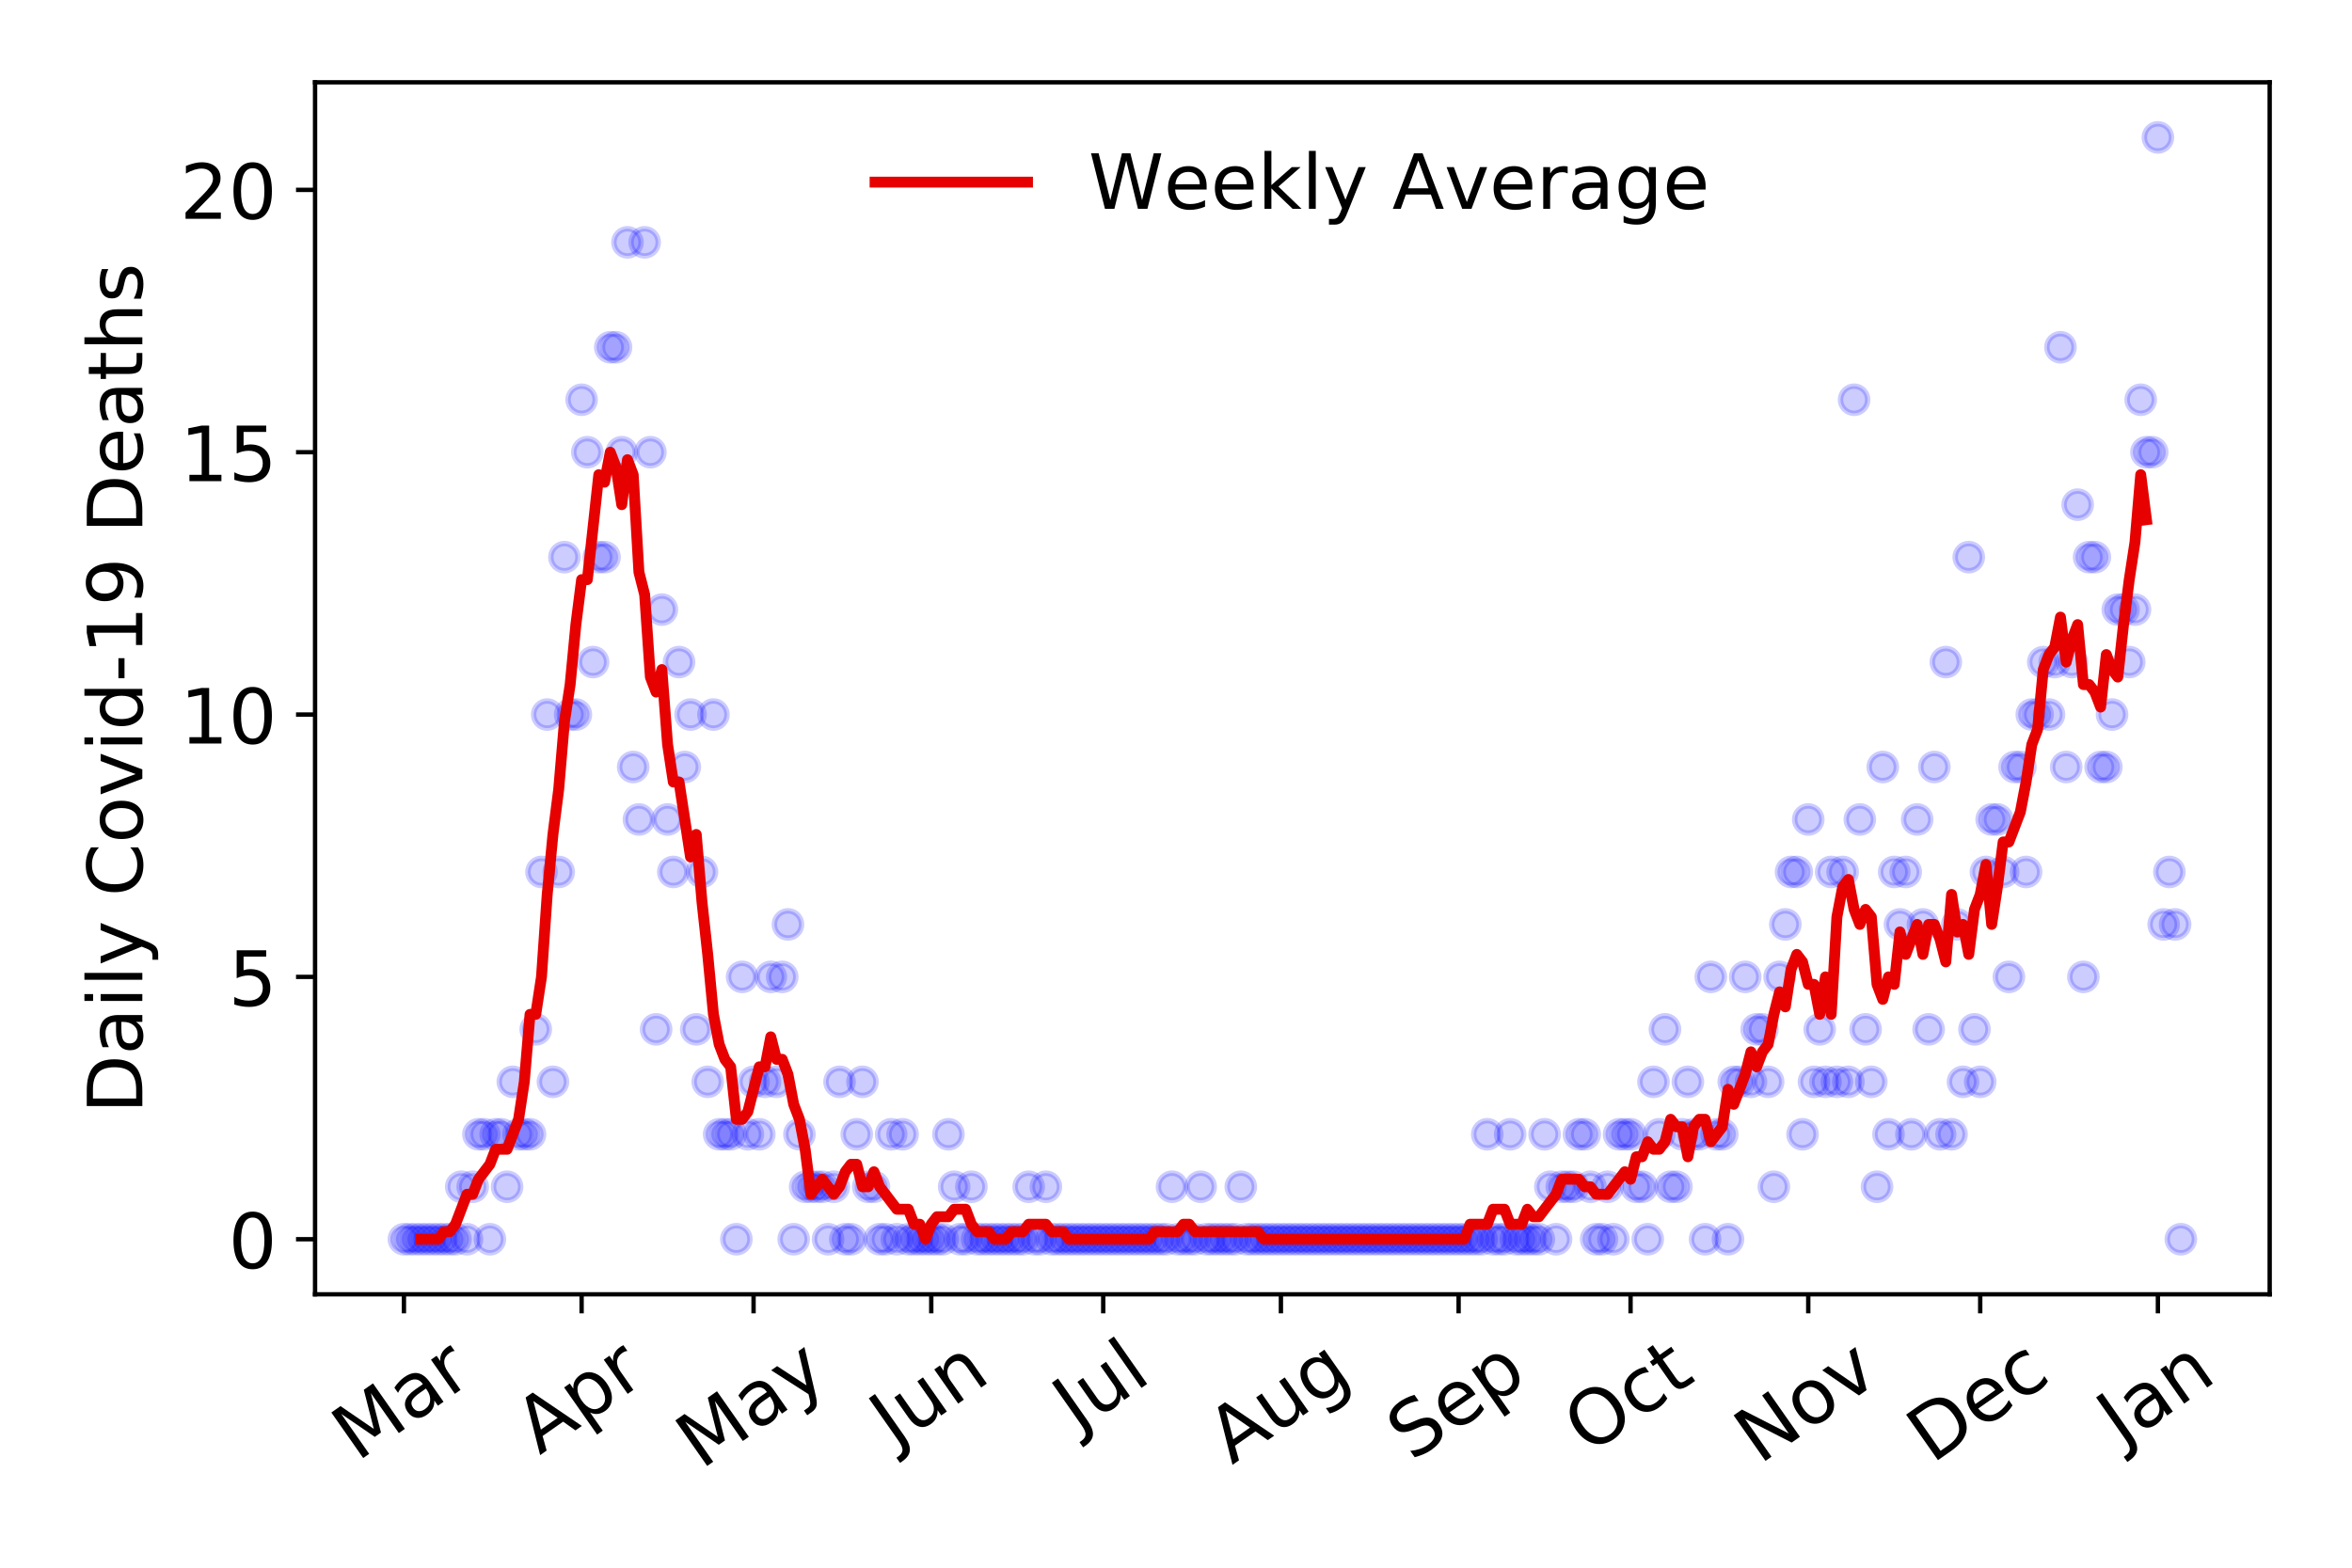 <?xml version="1.0" encoding="utf-8" standalone="no"?>
<!DOCTYPE svg PUBLIC "-//W3C//DTD SVG 1.1//EN"
  "http://www.w3.org/Graphics/SVG/1.1/DTD/svg11.dtd">
<!-- Created with matplotlib (https://matplotlib.org/) -->
<svg height="288pt" version="1.1" viewBox="0 0 432 288" width="432pt" xmlns="http://www.w3.org/2000/svg" xmlns:xlink="http://www.w3.org/1999/xlink">
 <defs>
  <style type="text/css">
*{stroke-linecap:butt;stroke-linejoin:round;}
  </style>
 </defs>
 <g id="figure_1">
  <g id="patch_1">
   <path d="M 0 288 
L 432 288 
L 432 0 
L 0 0 
z
" style="fill:#ffffff;"/>
  </g>
  <g id="axes_1">
   <g id="patch_2">
    <path d="M 57.87 237.778 
L 416.88 237.778 
L 416.88 15.12 
L 57.87 15.12 
z
" style="fill:#ffffff;"/>
   </g>
   <g id="matplotlib.axis_1">
    <g id="xtick_1">
     <g id="line2d_1">
      <defs>
       <path d="M 0 0 
L 0 3.5 
" id="mefbbea26b0" style="stroke:#000000;stroke-width:0.8;"/>
      </defs>
      <g>
       <use style="stroke:#000000;stroke-width:0.8;" x="74.189" xlink:href="#mefbbea26b0" y="237.778"/>
      </g>
     </g>
     <g id="text_1">
      <!-- Mar -->
      <defs>
       <path d="M 9.812 72.906 
L 24.516 72.906 
L 43.109 23.297 
L 61.812 72.906 
L 76.516 72.906 
L 76.516 0 
L 66.891 0 
L 66.891 64.016 
L 48.094 14.016 
L 38.188 14.016 
L 19.391 64.016 
L 19.391 0 
L 9.812 0 
z
" id="DejaVuSans-77"/>
       <path d="M 34.281 27.484 
Q 23.391 27.484 19.188 25 
Q 14.984 22.516 14.984 16.5 
Q 14.984 11.719 18.141 8.906 
Q 21.297 6.109 26.703 6.109 
Q 34.188 6.109 38.703 11.406 
Q 43.219 16.703 43.219 25.484 
L 43.219 27.484 
z
M 52.203 31.203 
L 52.203 0 
L 43.219 0 
L 43.219 8.297 
Q 40.141 3.328 35.547 0.953 
Q 30.953 -1.422 24.312 -1.422 
Q 15.922 -1.422 10.953 3.297 
Q 6 8.016 6 15.922 
Q 6 25.141 12.172 29.828 
Q 18.359 34.516 30.609 34.516 
L 43.219 34.516 
L 43.219 35.406 
Q 43.219 41.609 39.141 45 
Q 35.062 48.391 27.688 48.391 
Q 23 48.391 18.547 47.266 
Q 14.109 46.141 10.016 43.891 
L 10.016 52.203 
Q 14.938 54.109 19.578 55.047 
Q 24.219 56 28.609 56 
Q 40.484 56 46.344 49.844 
Q 52.203 43.703 52.203 31.203 
z
" id="DejaVuSans-97"/>
       <path d="M 41.109 46.297 
Q 39.594 47.172 37.812 47.578 
Q 36.031 48 33.891 48 
Q 26.266 48 22.188 43.047 
Q 18.109 38.094 18.109 28.812 
L 18.109 0 
L 9.078 0 
L 9.078 54.688 
L 18.109 54.688 
L 18.109 46.188 
Q 20.953 51.172 25.484 53.578 
Q 30.031 56 36.531 56 
Q 37.453 56 38.578 55.875 
Q 39.703 55.766 41.062 55.516 
z
" id="DejaVuSans-114"/>
      </defs>
      <g transform="translate(65.586 268.643)rotate(-35)scale(0.14 -0.14)">
       <use xlink:href="#DejaVuSans-77"/>
       <use x="86.279" xlink:href="#DejaVuSans-97"/>
       <use x="147.559" xlink:href="#DejaVuSans-114"/>
      </g>
     </g>
    </g>
    <g id="xtick_2">
     <g id="line2d_2">
      <g>
       <use style="stroke:#000000;stroke-width:0.8;" x="106.826" xlink:href="#mefbbea26b0" y="237.778"/>
      </g>
     </g>
     <g id="text_2">
      <!-- Apr -->
      <defs>
       <path d="M 34.188 63.188 
L 20.797 26.906 
L 47.609 26.906 
z
M 28.609 72.906 
L 39.797 72.906 
L 67.578 0 
L 57.328 0 
L 50.688 18.703 
L 17.828 18.703 
L 11.188 0 
L 0.781 0 
z
" id="DejaVuSans-65"/>
       <path d="M 18.109 8.203 
L 18.109 -20.797 
L 9.078 -20.797 
L 9.078 54.688 
L 18.109 54.688 
L 18.109 46.391 
Q 20.953 51.266 25.266 53.625 
Q 29.594 56 35.594 56 
Q 45.562 56 51.781 48.094 
Q 58.016 40.188 58.016 27.297 
Q 58.016 14.406 51.781 6.484 
Q 45.562 -1.422 35.594 -1.422 
Q 29.594 -1.422 25.266 0.953 
Q 20.953 3.328 18.109 8.203 
z
M 48.688 27.297 
Q 48.688 37.203 44.609 42.844 
Q 40.531 48.484 33.406 48.484 
Q 26.266 48.484 22.188 42.844 
Q 18.109 37.203 18.109 27.297 
Q 18.109 17.391 22.188 11.75 
Q 26.266 6.109 33.406 6.109 
Q 40.531 6.109 44.609 11.75 
Q 48.688 17.391 48.688 27.297 
z
" id="DejaVuSans-112"/>
      </defs>
      <g transform="translate(99.122 267.384)rotate(-35)scale(0.14 -0.14)">
       <use xlink:href="#DejaVuSans-65"/>
       <use x="68.408" xlink:href="#DejaVuSans-112"/>
       <use x="131.885" xlink:href="#DejaVuSans-114"/>
      </g>
     </g>
    </g>
    <g id="xtick_3">
     <g id="line2d_3">
      <g>
       <use style="stroke:#000000;stroke-width:0.8;" x="138.41" xlink:href="#mefbbea26b0" y="237.778"/>
      </g>
     </g>
     <g id="text_3">
      <!-- May -->
      <defs>
       <path d="M 32.172 -5.078 
Q 28.375 -14.844 24.75 -17.812 
Q 21.141 -20.797 15.094 -20.797 
L 7.906 -20.797 
L 7.906 -13.281 
L 13.188 -13.281 
Q 16.891 -13.281 18.938 -11.516 
Q 21 -9.766 23.484 -3.219 
L 25.094 0.875 
L 2.984 54.688 
L 12.5 54.688 
L 29.594 11.922 
L 46.688 54.688 
L 56.203 54.688 
z
" id="DejaVuSans-121"/>
      </defs>
      <g transform="translate(128.771 270.094)rotate(-35)scale(0.14 -0.14)">
       <use xlink:href="#DejaVuSans-77"/>
       <use x="86.279" xlink:href="#DejaVuSans-97"/>
       <use x="147.559" xlink:href="#DejaVuSans-121"/>
      </g>
     </g>
    </g>
    <g id="xtick_4">
     <g id="line2d_4">
      <g>
       <use style="stroke:#000000;stroke-width:0.8;" x="171.048" xlink:href="#mefbbea26b0" y="237.778"/>
      </g>
     </g>
     <g id="text_4">
      <!-- Jun -->
      <defs>
       <path d="M 9.812 72.906 
L 19.672 72.906 
L 19.672 5.078 
Q 19.672 -8.109 14.672 -14.062 
Q 9.672 -20.016 -1.422 -20.016 
L -5.172 -20.016 
L -5.172 -11.719 
L -2.094 -11.719 
Q 4.438 -11.719 7.125 -8.047 
Q 9.812 -4.391 9.812 5.078 
z
" id="DejaVuSans-74"/>
       <path d="M 8.5 21.578 
L 8.5 54.688 
L 17.484 54.688 
L 17.484 21.922 
Q 17.484 14.156 20.5 10.266 
Q 23.531 6.391 29.594 6.391 
Q 36.859 6.391 41.078 11.031 
Q 45.312 15.672 45.312 23.688 
L 45.312 54.688 
L 54.297 54.688 
L 54.297 0 
L 45.312 0 
L 45.312 8.406 
Q 42.047 3.422 37.719 1 
Q 33.406 -1.422 27.688 -1.422 
Q 18.266 -1.422 13.375 4.438 
Q 8.5 10.297 8.5 21.578 
z
M 31.109 56 
z
" id="DejaVuSans-117"/>
       <path d="M 54.891 33.016 
L 54.891 0 
L 45.906 0 
L 45.906 32.719 
Q 45.906 40.484 42.875 44.328 
Q 39.844 48.188 33.797 48.188 
Q 26.516 48.188 22.312 43.547 
Q 18.109 38.922 18.109 30.906 
L 18.109 0 
L 9.078 0 
L 9.078 54.688 
L 18.109 54.688 
L 18.109 46.188 
Q 21.344 51.125 25.703 53.562 
Q 30.078 56 35.797 56 
Q 45.219 56 50.047 50.172 
Q 54.891 44.344 54.891 33.016 
z
" id="DejaVuSans-110"/>
      </defs>
      <g transform="translate(164.304 266.039)rotate(-35)scale(0.14 -0.14)">
       <use xlink:href="#DejaVuSans-74"/>
       <use x="29.492" xlink:href="#DejaVuSans-117"/>
       <use x="92.871" xlink:href="#DejaVuSans-110"/>
      </g>
     </g>
    </g>
    <g id="xtick_5">
     <g id="line2d_5">
      <g>
       <use style="stroke:#000000;stroke-width:0.8;" x="202.632" xlink:href="#mefbbea26b0" y="237.778"/>
      </g>
     </g>
     <g id="text_5">
      <!-- Jul -->
      <defs>
       <path d="M 9.422 75.984 
L 18.406 75.984 
L 18.406 0 
L 9.422 0 
z
" id="DejaVuSans-108"/>
      </defs>
      <g transform="translate(197.929 263.181)rotate(-35)scale(0.14 -0.14)">
       <use xlink:href="#DejaVuSans-74"/>
       <use x="29.492" xlink:href="#DejaVuSans-117"/>
       <use x="92.871" xlink:href="#DejaVuSans-108"/>
      </g>
     </g>
    </g>
    <g id="xtick_6">
     <g id="line2d_6">
      <g>
       <use style="stroke:#000000;stroke-width:0.8;" x="235.269" xlink:href="#mefbbea26b0" y="237.778"/>
      </g>
     </g>
     <g id="text_6">
      <!-- Aug -->
      <defs>
       <path d="M 45.406 27.984 
Q 45.406 37.75 41.375 43.109 
Q 37.359 48.484 30.078 48.484 
Q 22.859 48.484 18.828 43.109 
Q 14.797 37.75 14.797 27.984 
Q 14.797 18.266 18.828 12.891 
Q 22.859 7.516 30.078 7.516 
Q 37.359 7.516 41.375 12.891 
Q 45.406 18.266 45.406 27.984 
z
M 54.391 6.781 
Q 54.391 -7.172 48.188 -13.984 
Q 42 -20.797 29.203 -20.797 
Q 24.469 -20.797 20.266 -20.094 
Q 16.062 -19.391 12.109 -17.922 
L 12.109 -9.188 
Q 16.062 -11.328 19.922 -12.344 
Q 23.781 -13.375 27.781 -13.375 
Q 36.625 -13.375 41.016 -8.766 
Q 45.406 -4.156 45.406 5.172 
L 45.406 9.625 
Q 42.625 4.781 38.281 2.391 
Q 33.938 0 27.875 0 
Q 17.828 0 11.672 7.656 
Q 5.516 15.328 5.516 27.984 
Q 5.516 40.672 11.672 48.328 
Q 17.828 56 27.875 56 
Q 33.938 56 38.281 53.609 
Q 42.625 51.219 45.406 46.391 
L 45.406 54.688 
L 54.391 54.688 
z
" id="DejaVuSans-103"/>
      </defs>
      <g transform="translate(226.289 269.172)rotate(-35)scale(0.14 -0.14)">
       <use xlink:href="#DejaVuSans-65"/>
       <use x="68.408" xlink:href="#DejaVuSans-117"/>
       <use x="131.787" xlink:href="#DejaVuSans-103"/>
      </g>
     </g>
    </g>
    <g id="xtick_7">
     <g id="line2d_7">
      <g>
       <use style="stroke:#000000;stroke-width:0.8;" x="267.907" xlink:href="#mefbbea26b0" y="237.778"/>
      </g>
     </g>
     <g id="text_7">
      <!-- Sep -->
      <defs>
       <path d="M 53.516 70.516 
L 53.516 60.891 
Q 47.906 63.578 42.922 64.891 
Q 37.938 66.219 33.297 66.219 
Q 25.25 66.219 20.875 63.094 
Q 16.5 59.969 16.5 54.203 
Q 16.5 49.359 19.406 46.891 
Q 22.312 44.438 30.422 42.922 
L 36.375 41.703 
Q 47.406 39.594 52.656 34.297 
Q 57.906 29 57.906 20.125 
Q 57.906 9.516 50.797 4.047 
Q 43.703 -1.422 29.984 -1.422 
Q 24.812 -1.422 18.969 -0.25 
Q 13.141 0.922 6.891 3.219 
L 6.891 13.375 
Q 12.891 10.016 18.656 8.297 
Q 24.422 6.594 29.984 6.594 
Q 38.422 6.594 43.016 9.906 
Q 47.609 13.234 47.609 19.391 
Q 47.609 24.75 44.312 27.781 
Q 41.016 30.812 33.5 32.328 
L 27.484 33.5 
Q 16.453 35.688 11.516 40.375 
Q 6.594 45.062 6.594 53.422 
Q 6.594 63.094 13.406 68.656 
Q 20.219 74.219 32.172 74.219 
Q 37.312 74.219 42.625 73.281 
Q 47.953 72.359 53.516 70.516 
z
" id="DejaVuSans-83"/>
       <path d="M 56.203 29.594 
L 56.203 25.203 
L 14.891 25.203 
Q 15.484 15.922 20.484 11.062 
Q 25.484 6.203 34.422 6.203 
Q 39.594 6.203 44.453 7.469 
Q 49.312 8.734 54.109 11.281 
L 54.109 2.781 
Q 49.266 0.734 44.188 -0.344 
Q 39.109 -1.422 33.891 -1.422 
Q 20.797 -1.422 13.156 6.188 
Q 5.516 13.812 5.516 26.812 
Q 5.516 40.234 12.766 48.109 
Q 20.016 56 32.328 56 
Q 43.359 56 49.781 48.891 
Q 56.203 41.797 56.203 29.594 
z
M 47.219 32.234 
Q 47.125 39.594 43.094 43.984 
Q 39.062 48.391 32.422 48.391 
Q 24.906 48.391 20.391 44.141 
Q 15.875 39.891 15.188 32.172 
z
" id="DejaVuSans-101"/>
      </defs>
      <g transform="translate(259.314 268.629)rotate(-35)scale(0.14 -0.14)">
       <use xlink:href="#DejaVuSans-83"/>
       <use x="63.477" xlink:href="#DejaVuSans-101"/>
       <use x="125" xlink:href="#DejaVuSans-112"/>
      </g>
     </g>
    </g>
    <g id="xtick_8">
     <g id="line2d_8">
      <g>
       <use style="stroke:#000000;stroke-width:0.8;" x="299.491" xlink:href="#mefbbea26b0" y="237.778"/>
      </g>
     </g>
     <g id="text_8">
      <!-- Oct -->
      <defs>
       <path d="M 39.406 66.219 
Q 28.656 66.219 22.328 58.203 
Q 16.016 50.203 16.016 36.375 
Q 16.016 22.609 22.328 14.594 
Q 28.656 6.594 39.406 6.594 
Q 50.141 6.594 56.422 14.594 
Q 62.703 22.609 62.703 36.375 
Q 62.703 50.203 56.422 58.203 
Q 50.141 66.219 39.406 66.219 
z
M 39.406 74.219 
Q 54.734 74.219 63.906 63.938 
Q 73.094 53.656 73.094 36.375 
Q 73.094 19.141 63.906 8.859 
Q 54.734 -1.422 39.406 -1.422 
Q 24.031 -1.422 14.812 8.828 
Q 5.609 19.094 5.609 36.375 
Q 5.609 53.656 14.812 63.938 
Q 24.031 74.219 39.406 74.219 
z
" id="DejaVuSans-79"/>
       <path d="M 48.781 52.594 
L 48.781 44.188 
Q 44.969 46.297 41.141 47.344 
Q 37.312 48.391 33.406 48.391 
Q 24.656 48.391 19.812 42.844 
Q 14.984 37.312 14.984 27.297 
Q 14.984 17.281 19.812 11.734 
Q 24.656 6.203 33.406 6.203 
Q 37.312 6.203 41.141 7.25 
Q 44.969 8.297 48.781 10.406 
L 48.781 2.094 
Q 45.016 0.344 40.984 -0.531 
Q 36.969 -1.422 32.422 -1.422 
Q 20.062 -1.422 12.781 6.344 
Q 5.516 14.109 5.516 27.297 
Q 5.516 40.672 12.859 48.328 
Q 20.219 56 33.016 56 
Q 37.156 56 41.109 55.141 
Q 45.062 54.297 48.781 52.594 
z
" id="DejaVuSans-99"/>
       <path d="M 18.312 70.219 
L 18.312 54.688 
L 36.812 54.688 
L 36.812 47.703 
L 18.312 47.703 
L 18.312 18.016 
Q 18.312 11.328 20.141 9.422 
Q 21.969 7.516 27.594 7.516 
L 36.812 7.516 
L 36.812 0 
L 27.594 0 
Q 17.188 0 13.234 3.875 
Q 9.281 7.766 9.281 18.016 
L 9.281 47.703 
L 2.688 47.703 
L 2.688 54.688 
L 9.281 54.688 
L 9.281 70.219 
z
" id="DejaVuSans-116"/>
      </defs>
      <g transform="translate(291.792 267.377)rotate(-35)scale(0.14 -0.14)">
       <use xlink:href="#DejaVuSans-79"/>
       <use x="78.711" xlink:href="#DejaVuSans-99"/>
       <use x="133.691" xlink:href="#DejaVuSans-116"/>
      </g>
     </g>
    </g>
    <g id="xtick_9">
     <g id="line2d_9">
      <g>
       <use style="stroke:#000000;stroke-width:0.8;" x="332.128" xlink:href="#mefbbea26b0" y="237.778"/>
      </g>
     </g>
     <g id="text_9">
      <!-- Nov -->
      <defs>
       <path d="M 9.812 72.906 
L 23.094 72.906 
L 55.422 11.922 
L 55.422 72.906 
L 64.984 72.906 
L 64.984 0 
L 51.703 0 
L 19.391 60.984 
L 19.391 0 
L 9.812 0 
z
" id="DejaVuSans-78"/>
       <path d="M 30.609 48.391 
Q 23.391 48.391 19.188 42.75 
Q 14.984 37.109 14.984 27.297 
Q 14.984 17.484 19.156 11.844 
Q 23.344 6.203 30.609 6.203 
Q 37.797 6.203 41.984 11.859 
Q 46.188 17.531 46.188 27.297 
Q 46.188 37.016 41.984 42.703 
Q 37.797 48.391 30.609 48.391 
z
M 30.609 56 
Q 42.328 56 49.016 48.375 
Q 55.719 40.766 55.719 27.297 
Q 55.719 13.875 49.016 6.219 
Q 42.328 -1.422 30.609 -1.422 
Q 18.844 -1.422 12.172 6.219 
Q 5.516 13.875 5.516 27.297 
Q 5.516 40.766 12.172 48.375 
Q 18.844 56 30.609 56 
z
" id="DejaVuSans-111"/>
       <path d="M 2.984 54.688 
L 12.5 54.688 
L 29.594 8.797 
L 46.688 54.688 
L 56.203 54.688 
L 35.688 0 
L 23.484 0 
z
" id="DejaVuSans-118"/>
      </defs>
      <g transform="translate(323.152 269.166)rotate(-35)scale(0.14 -0.14)">
       <use xlink:href="#DejaVuSans-78"/>
       <use x="74.805" xlink:href="#DejaVuSans-111"/>
       <use x="135.986" xlink:href="#DejaVuSans-118"/>
      </g>
     </g>
    </g>
    <g id="xtick_10">
     <g id="line2d_10">
      <g>
       <use style="stroke:#000000;stroke-width:0.8;" x="363.713" xlink:href="#mefbbea26b0" y="237.778"/>
      </g>
     </g>
     <g id="text_10">
      <!-- Dec -->
      <defs>
       <path d="M 19.672 64.797 
L 19.672 8.109 
L 31.594 8.109 
Q 46.688 8.109 53.688 14.938 
Q 60.688 21.781 60.688 36.531 
Q 60.688 51.172 53.688 57.984 
Q 46.688 64.797 31.594 64.797 
z
M 9.812 72.906 
L 30.078 72.906 
Q 51.266 72.906 61.172 64.094 
Q 71.094 55.281 71.094 36.531 
Q 71.094 17.672 61.125 8.828 
Q 51.172 0 30.078 0 
L 9.812 0 
z
" id="DejaVuSans-68"/>
      </defs>
      <g transform="translate(354.832 269.032)rotate(-35)scale(0.14 -0.14)">
       <use xlink:href="#DejaVuSans-68"/>
       <use x="77.002" xlink:href="#DejaVuSans-101"/>
       <use x="138.525" xlink:href="#DejaVuSans-99"/>
      </g>
     </g>
    </g>
    <g id="xtick_11">
     <g id="line2d_11">
      <g>
       <use style="stroke:#000000;stroke-width:0.8;" x="396.35" xlink:href="#mefbbea26b0" y="237.778"/>
      </g>
     </g>
     <g id="text_11">
      <!-- Jan -->
      <g transform="translate(389.726 265.871)rotate(-35)scale(0.14 -0.14)">
       <use xlink:href="#DejaVuSans-74"/>
       <use x="29.492" xlink:href="#DejaVuSans-97"/>
       <use x="90.771" xlink:href="#DejaVuSans-110"/>
      </g>
     </g>
    </g>
   </g>
   <g id="matplotlib.axis_2">
    <g id="ytick_1">
     <g id="line2d_12">
      <defs>
       <path d="M 0 0 
L -3.5 0 
" id="m84c9948dba" style="stroke:#000000;stroke-width:0.8;"/>
      </defs>
      <g>
       <use style="stroke:#000000;stroke-width:0.8;" x="57.87" xlink:href="#m84c9948dba" y="227.657"/>
      </g>
     </g>
     <g id="text_12">
      <!-- 0 -->
      <defs>
       <path d="M 31.781 66.406 
Q 24.172 66.406 20.328 58.906 
Q 16.5 51.422 16.5 36.375 
Q 16.5 21.391 20.328 13.891 
Q 24.172 6.391 31.781 6.391 
Q 39.453 6.391 43.281 13.891 
Q 47.125 21.391 47.125 36.375 
Q 47.125 51.422 43.281 58.906 
Q 39.453 66.406 31.781 66.406 
z
M 31.781 74.219 
Q 44.047 74.219 50.516 64.516 
Q 56.984 54.828 56.984 36.375 
Q 56.984 17.969 50.516 8.266 
Q 44.047 -1.422 31.781 -1.422 
Q 19.531 -1.422 13.062 8.266 
Q 6.594 17.969 6.594 36.375 
Q 6.594 54.828 13.062 64.516 
Q 19.531 74.219 31.781 74.219 
z
" id="DejaVuSans-48"/>
      </defs>
      <g transform="translate(41.962 232.976)scale(0.14 -0.14)">
       <use xlink:href="#DejaVuSans-48"/>
      </g>
     </g>
    </g>
    <g id="ytick_2">
     <g id="line2d_13">
      <g>
       <use style="stroke:#000000;stroke-width:0.8;" x="57.87" xlink:href="#m84c9948dba" y="179.463"/>
      </g>
     </g>
     <g id="text_13">
      <!-- 5 -->
      <defs>
       <path d="M 10.797 72.906 
L 49.516 72.906 
L 49.516 64.594 
L 19.828 64.594 
L 19.828 46.734 
Q 21.969 47.469 24.109 47.828 
Q 26.266 48.188 28.422 48.188 
Q 40.625 48.188 47.75 41.5 
Q 54.891 34.812 54.891 23.391 
Q 54.891 11.625 47.562 5.094 
Q 40.234 -1.422 26.906 -1.422 
Q 22.312 -1.422 17.547 -0.641 
Q 12.797 0.141 7.719 1.703 
L 7.719 11.625 
Q 12.109 9.234 16.797 8.062 
Q 21.484 6.891 26.703 6.891 
Q 35.156 6.891 40.078 11.328 
Q 45.016 15.766 45.016 23.391 
Q 45.016 31 40.078 35.438 
Q 35.156 39.891 26.703 39.891 
Q 22.75 39.891 18.812 39.016 
Q 14.891 38.141 10.797 36.281 
z
" id="DejaVuSans-53"/>
      </defs>
      <g transform="translate(41.962 184.782)scale(0.14 -0.14)">
       <use xlink:href="#DejaVuSans-53"/>
      </g>
     </g>
    </g>
    <g id="ytick_3">
     <g id="line2d_14">
      <g>
       <use style="stroke:#000000;stroke-width:0.8;" x="57.87" xlink:href="#m84c9948dba" y="131.269"/>
      </g>
     </g>
     <g id="text_14">
      <!-- 10 -->
      <defs>
       <path d="M 12.406 8.297 
L 28.516 8.297 
L 28.516 63.922 
L 10.984 60.406 
L 10.984 69.391 
L 28.422 72.906 
L 38.281 72.906 
L 38.281 8.297 
L 54.391 8.297 
L 54.391 0 
L 12.406 0 
z
" id="DejaVuSans-49"/>
      </defs>
      <g transform="translate(33.055 136.587)scale(0.14 -0.14)">
       <use xlink:href="#DejaVuSans-49"/>
       <use x="63.623" xlink:href="#DejaVuSans-48"/>
      </g>
     </g>
    </g>
    <g id="ytick_4">
     <g id="line2d_15">
      <g>
       <use style="stroke:#000000;stroke-width:0.8;" x="57.87" xlink:href="#m84c9948dba" y="83.074"/>
      </g>
     </g>
     <g id="text_15">
      <!-- 15 -->
      <g transform="translate(33.055 88.393)scale(0.14 -0.14)">
       <use xlink:href="#DejaVuSans-49"/>
       <use x="63.623" xlink:href="#DejaVuSans-53"/>
      </g>
     </g>
    </g>
    <g id="ytick_5">
     <g id="line2d_16">
      <g>
       <use style="stroke:#000000;stroke-width:0.8;" x="57.87" xlink:href="#m84c9948dba" y="34.88"/>
      </g>
     </g>
     <g id="text_16">
      <!-- 20 -->
      <defs>
       <path d="M 19.188 8.297 
L 53.609 8.297 
L 53.609 0 
L 7.328 0 
L 7.328 8.297 
Q 12.938 14.109 22.625 23.891 
Q 32.328 33.688 34.812 36.531 
Q 39.547 41.844 41.422 45.531 
Q 43.312 49.219 43.312 52.781 
Q 43.312 58.594 39.234 62.25 
Q 35.156 65.922 28.609 65.922 
Q 23.969 65.922 18.812 64.312 
Q 13.672 62.703 7.812 59.422 
L 7.812 69.391 
Q 13.766 71.781 18.938 73 
Q 24.125 74.219 28.422 74.219 
Q 39.75 74.219 46.484 68.547 
Q 53.219 62.891 53.219 53.422 
Q 53.219 48.922 51.531 44.891 
Q 49.859 40.875 45.406 35.406 
Q 44.188 33.984 37.641 27.219 
Q 31.109 20.453 19.188 8.297 
z
" id="DejaVuSans-50"/>
      </defs>
      <g transform="translate(33.055 40.199)scale(0.14 -0.14)">
       <use xlink:href="#DejaVuSans-50"/>
       <use x="63.623" xlink:href="#DejaVuSans-48"/>
      </g>
     </g>
    </g>
    <g id="text_17">
     <!-- Daily Covid-19 Deaths -->
     <defs>
      <path d="M 9.422 54.688 
L 18.406 54.688 
L 18.406 0 
L 9.422 0 
z
M 9.422 75.984 
L 18.406 75.984 
L 18.406 64.594 
L 9.422 64.594 
z
" id="DejaVuSans-105"/>
      <path id="DejaVuSans-32"/>
      <path d="M 64.406 67.281 
L 64.406 56.891 
Q 59.422 61.531 53.781 63.812 
Q 48.141 66.109 41.797 66.109 
Q 29.297 66.109 22.656 58.469 
Q 16.016 50.828 16.016 36.375 
Q 16.016 21.969 22.656 14.328 
Q 29.297 6.688 41.797 6.688 
Q 48.141 6.688 53.781 8.984 
Q 59.422 11.281 64.406 15.922 
L 64.406 5.609 
Q 59.234 2.094 53.438 0.328 
Q 47.656 -1.422 41.219 -1.422 
Q 24.656 -1.422 15.125 8.703 
Q 5.609 18.844 5.609 36.375 
Q 5.609 53.953 15.125 64.078 
Q 24.656 74.219 41.219 74.219 
Q 47.75 74.219 53.531 72.484 
Q 59.328 70.75 64.406 67.281 
z
" id="DejaVuSans-67"/>
      <path d="M 45.406 46.391 
L 45.406 75.984 
L 54.391 75.984 
L 54.391 0 
L 45.406 0 
L 45.406 8.203 
Q 42.578 3.328 38.25 0.953 
Q 33.938 -1.422 27.875 -1.422 
Q 17.969 -1.422 11.734 6.484 
Q 5.516 14.406 5.516 27.297 
Q 5.516 40.188 11.734 48.094 
Q 17.969 56 27.875 56 
Q 33.938 56 38.25 53.625 
Q 42.578 51.266 45.406 46.391 
z
M 14.797 27.297 
Q 14.797 17.391 18.875 11.75 
Q 22.953 6.109 30.078 6.109 
Q 37.203 6.109 41.297 11.75 
Q 45.406 17.391 45.406 27.297 
Q 45.406 37.203 41.297 42.844 
Q 37.203 48.484 30.078 48.484 
Q 22.953 48.484 18.875 42.844 
Q 14.797 37.203 14.797 27.297 
z
" id="DejaVuSans-100"/>
      <path d="M 4.891 31.391 
L 31.203 31.391 
L 31.203 23.391 
L 4.891 23.391 
z
" id="DejaVuSans-45"/>
      <path d="M 10.984 1.516 
L 10.984 10.5 
Q 14.703 8.734 18.5 7.812 
Q 22.312 6.891 25.984 6.891 
Q 35.75 6.891 40.891 13.453 
Q 46.047 20.016 46.781 33.406 
Q 43.953 29.203 39.594 26.953 
Q 35.25 24.703 29.984 24.703 
Q 19.047 24.703 12.672 31.312 
Q 6.297 37.938 6.297 49.422 
Q 6.297 60.641 12.938 67.422 
Q 19.578 74.219 30.609 74.219 
Q 43.266 74.219 49.922 64.516 
Q 56.594 54.828 56.594 36.375 
Q 56.594 19.141 48.406 8.859 
Q 40.234 -1.422 26.422 -1.422 
Q 22.703 -1.422 18.891 -0.688 
Q 15.094 0.047 10.984 1.516 
z
M 30.609 32.422 
Q 37.25 32.422 41.125 36.953 
Q 45.016 41.5 45.016 49.422 
Q 45.016 57.281 41.125 61.844 
Q 37.25 66.406 30.609 66.406 
Q 23.969 66.406 20.094 61.844 
Q 16.219 57.281 16.219 49.422 
Q 16.219 41.5 20.094 36.953 
Q 23.969 32.422 30.609 32.422 
z
" id="DejaVuSans-57"/>
      <path d="M 54.891 33.016 
L 54.891 0 
L 45.906 0 
L 45.906 32.719 
Q 45.906 40.484 42.875 44.328 
Q 39.844 48.188 33.797 48.188 
Q 26.516 48.188 22.312 43.547 
Q 18.109 38.922 18.109 30.906 
L 18.109 0 
L 9.078 0 
L 9.078 75.984 
L 18.109 75.984 
L 18.109 46.188 
Q 21.344 51.125 25.703 53.562 
Q 30.078 56 35.797 56 
Q 45.219 56 50.047 50.172 
Q 54.891 44.344 54.891 33.016 
z
" id="DejaVuSans-104"/>
      <path d="M 44.281 53.078 
L 44.281 44.578 
Q 40.484 46.531 36.375 47.5 
Q 32.281 48.484 27.875 48.484 
Q 21.188 48.484 17.844 46.438 
Q 14.5 44.391 14.5 40.281 
Q 14.5 37.156 16.891 35.375 
Q 19.281 33.594 26.516 31.984 
L 29.594 31.297 
Q 39.156 29.25 43.188 25.516 
Q 47.219 21.781 47.219 15.094 
Q 47.219 7.469 41.188 3.016 
Q 35.156 -1.422 24.609 -1.422 
Q 20.219 -1.422 15.453 -0.562 
Q 10.688 0.297 5.422 2 
L 5.422 11.281 
Q 10.406 8.688 15.234 7.391 
Q 20.062 6.109 24.812 6.109 
Q 31.156 6.109 34.562 8.281 
Q 37.984 10.453 37.984 14.406 
Q 37.984 18.062 35.516 20.016 
Q 33.062 21.969 24.703 23.781 
L 21.578 24.516 
Q 13.234 26.266 9.516 29.906 
Q 5.812 33.547 5.812 39.891 
Q 5.812 47.609 11.281 51.797 
Q 16.75 56 26.812 56 
Q 31.781 56 36.172 55.266 
Q 40.578 54.547 44.281 53.078 
z
" id="DejaVuSans-115"/>
     </defs>
     <g transform="translate(26.143 204.56)rotate(-90)scale(0.14 -0.14)">
      <use xlink:href="#DejaVuSans-68"/>
      <use x="77.002" xlink:href="#DejaVuSans-97"/>
      <use x="138.281" xlink:href="#DejaVuSans-105"/>
      <use x="166.064" xlink:href="#DejaVuSans-108"/>
      <use x="193.848" xlink:href="#DejaVuSans-121"/>
      <use x="253.027" xlink:href="#DejaVuSans-32"/>
      <use x="284.814" xlink:href="#DejaVuSans-67"/>
      <use x="354.639" xlink:href="#DejaVuSans-111"/>
      <use x="415.82" xlink:href="#DejaVuSans-118"/>
      <use x="475" xlink:href="#DejaVuSans-105"/>
      <use x="502.783" xlink:href="#DejaVuSans-100"/>
      <use x="566.26" xlink:href="#DejaVuSans-45"/>
      <use x="602.344" xlink:href="#DejaVuSans-49"/>
      <use x="665.967" xlink:href="#DejaVuSans-57"/>
      <use x="729.59" xlink:href="#DejaVuSans-32"/>
      <use x="761.377" xlink:href="#DejaVuSans-68"/>
      <use x="838.379" xlink:href="#DejaVuSans-101"/>
      <use x="899.902" xlink:href="#DejaVuSans-97"/>
      <use x="961.182" xlink:href="#DejaVuSans-116"/>
      <use x="1000.391" xlink:href="#DejaVuSans-104"/>
      <use x="1063.77" xlink:href="#DejaVuSans-115"/>
     </g>
    </g>
   </g>
   <g id="line2d_17">
    <defs>
     <path d="M 0 2.5 
C 0.663 2.5 1.299 2.237 1.768 1.768 
C 2.237 1.299 2.5 0.663 2.5 0 
C 2.5 -0.663 2.237 -1.299 1.768 -1.768 
C 1.299 -2.237 0.663 -2.5 0 -2.5 
C -0.663 -2.5 -1.299 -2.237 -1.768 -1.768 
C -2.237 -1.299 -2.5 -0.663 -2.5 0 
C -2.5 0.663 -2.237 1.299 -1.768 1.768 
C -1.299 2.237 -0.663 2.5 0 2.5 
z
" id="m2ef832927b" style="stroke:#0000ff;stroke-opacity:0.2;"/>
    </defs>
    <g clip-path="url(#pfcb72824f9)">
     <use style="fill:#0000ff;fill-opacity:0.2;stroke:#0000ff;stroke-opacity:0.2;" x="74.189" xlink:href="#m2ef832927b" y="227.657"/>
     <use style="fill:#0000ff;fill-opacity:0.2;stroke:#0000ff;stroke-opacity:0.2;" x="75.241" xlink:href="#m2ef832927b" y="227.657"/>
     <use style="fill:#0000ff;fill-opacity:0.2;stroke:#0000ff;stroke-opacity:0.2;" x="76.294" xlink:href="#m2ef832927b" y="227.657"/>
     <use style="fill:#0000ff;fill-opacity:0.2;stroke:#0000ff;stroke-opacity:0.2;" x="77.347" xlink:href="#m2ef832927b" y="227.657"/>
     <use style="fill:#0000ff;fill-opacity:0.2;stroke:#0000ff;stroke-opacity:0.2;" x="78.4" xlink:href="#m2ef832927b" y="227.657"/>
     <use style="fill:#0000ff;fill-opacity:0.2;stroke:#0000ff;stroke-opacity:0.2;" x="79.453" xlink:href="#m2ef832927b" y="227.657"/>
     <use style="fill:#0000ff;fill-opacity:0.2;stroke:#0000ff;stroke-opacity:0.2;" x="80.506" xlink:href="#m2ef832927b" y="227.657"/>
     <use style="fill:#0000ff;fill-opacity:0.2;stroke:#0000ff;stroke-opacity:0.2;" x="81.558" xlink:href="#m2ef832927b" y="227.657"/>
     <use style="fill:#0000ff;fill-opacity:0.2;stroke:#0000ff;stroke-opacity:0.2;" x="82.611" xlink:href="#m2ef832927b" y="227.657"/>
     <use style="fill:#0000ff;fill-opacity:0.2;stroke:#0000ff;stroke-opacity:0.2;" x="83.664" xlink:href="#m2ef832927b" y="227.657"/>
     <use style="fill:#0000ff;fill-opacity:0.2;stroke:#0000ff;stroke-opacity:0.2;" x="84.717" xlink:href="#m2ef832927b" y="218.018"/>
     <use style="fill:#0000ff;fill-opacity:0.2;stroke:#0000ff;stroke-opacity:0.2;" x="85.77" xlink:href="#m2ef832927b" y="227.657"/>
     <use style="fill:#0000ff;fill-opacity:0.2;stroke:#0000ff;stroke-opacity:0.2;" x="86.822" xlink:href="#m2ef832927b" y="218.018"/>
     <use style="fill:#0000ff;fill-opacity:0.2;stroke:#0000ff;stroke-opacity:0.2;" x="87.875" xlink:href="#m2ef832927b" y="208.38"/>
     <use style="fill:#0000ff;fill-opacity:0.2;stroke:#0000ff;stroke-opacity:0.2;" x="88.928" xlink:href="#m2ef832927b" y="208.38"/>
     <use style="fill:#0000ff;fill-opacity:0.2;stroke:#0000ff;stroke-opacity:0.2;" x="89.981" xlink:href="#m2ef832927b" y="227.657"/>
     <use style="fill:#0000ff;fill-opacity:0.2;stroke:#0000ff;stroke-opacity:0.2;" x="91.034" xlink:href="#m2ef832927b" y="208.38"/>
     <use style="fill:#0000ff;fill-opacity:0.2;stroke:#0000ff;stroke-opacity:0.2;" x="92.086" xlink:href="#m2ef832927b" y="208.38"/>
     <use style="fill:#0000ff;fill-opacity:0.2;stroke:#0000ff;stroke-opacity:0.2;" x="93.139" xlink:href="#m2ef832927b" y="218.018"/>
     <use style="fill:#0000ff;fill-opacity:0.2;stroke:#0000ff;stroke-opacity:0.2;" x="94.192" xlink:href="#m2ef832927b" y="198.741"/>
     <use style="fill:#0000ff;fill-opacity:0.2;stroke:#0000ff;stroke-opacity:0.2;" x="95.245" xlink:href="#m2ef832927b" y="208.38"/>
     <use style="fill:#0000ff;fill-opacity:0.2;stroke:#0000ff;stroke-opacity:0.2;" x="96.298" xlink:href="#m2ef832927b" y="208.38"/>
     <use style="fill:#0000ff;fill-opacity:0.2;stroke:#0000ff;stroke-opacity:0.2;" x="97.351" xlink:href="#m2ef832927b" y="208.38"/>
     <use style="fill:#0000ff;fill-opacity:0.2;stroke:#0000ff;stroke-opacity:0.2;" x="98.403" xlink:href="#m2ef832927b" y="189.102"/>
     <use style="fill:#0000ff;fill-opacity:0.2;stroke:#0000ff;stroke-opacity:0.2;" x="99.456" xlink:href="#m2ef832927b" y="160.185"/>
     <use style="fill:#0000ff;fill-opacity:0.2;stroke:#0000ff;stroke-opacity:0.2;" x="100.509" xlink:href="#m2ef832927b" y="131.269"/>
     <use style="fill:#0000ff;fill-opacity:0.2;stroke:#0000ff;stroke-opacity:0.2;" x="101.562" xlink:href="#m2ef832927b" y="198.741"/>
     <use style="fill:#0000ff;fill-opacity:0.2;stroke:#0000ff;stroke-opacity:0.2;" x="102.615" xlink:href="#m2ef832927b" y="160.185"/>
     <use style="fill:#0000ff;fill-opacity:0.2;stroke:#0000ff;stroke-opacity:0.2;" x="103.667" xlink:href="#m2ef832927b" y="102.352"/>
     <use style="fill:#0000ff;fill-opacity:0.2;stroke:#0000ff;stroke-opacity:0.2;" x="104.72" xlink:href="#m2ef832927b" y="131.269"/>
     <use style="fill:#0000ff;fill-opacity:0.2;stroke:#0000ff;stroke-opacity:0.2;" x="105.773" xlink:href="#m2ef832927b" y="131.269"/>
     <use style="fill:#0000ff;fill-opacity:0.2;stroke:#0000ff;stroke-opacity:0.2;" x="106.826" xlink:href="#m2ef832927b" y="73.435"/>
     <use style="fill:#0000ff;fill-opacity:0.2;stroke:#0000ff;stroke-opacity:0.2;" x="107.879" xlink:href="#m2ef832927b" y="83.074"/>
     <use style="fill:#0000ff;fill-opacity:0.2;stroke:#0000ff;stroke-opacity:0.2;" x="108.932" xlink:href="#m2ef832927b" y="121.63"/>
     <use style="fill:#0000ff;fill-opacity:0.2;stroke:#0000ff;stroke-opacity:0.2;" x="109.984" xlink:href="#m2ef832927b" y="102.352"/>
     <use style="fill:#0000ff;fill-opacity:0.2;stroke:#0000ff;stroke-opacity:0.2;" x="111.037" xlink:href="#m2ef832927b" y="102.352"/>
     <use style="fill:#0000ff;fill-opacity:0.2;stroke:#0000ff;stroke-opacity:0.2;" x="112.09" xlink:href="#m2ef832927b" y="63.796"/>
     <use style="fill:#0000ff;fill-opacity:0.2;stroke:#0000ff;stroke-opacity:0.2;" x="113.143" xlink:href="#m2ef832927b" y="63.796"/>
     <use style="fill:#0000ff;fill-opacity:0.2;stroke:#0000ff;stroke-opacity:0.2;" x="114.196" xlink:href="#m2ef832927b" y="83.074"/>
     <use style="fill:#0000ff;fill-opacity:0.2;stroke:#0000ff;stroke-opacity:0.2;" x="115.248" xlink:href="#m2ef832927b" y="44.519"/>
     <use style="fill:#0000ff;fill-opacity:0.2;stroke:#0000ff;stroke-opacity:0.2;" x="116.301" xlink:href="#m2ef832927b" y="140.907"/>
     <use style="fill:#0000ff;fill-opacity:0.2;stroke:#0000ff;stroke-opacity:0.2;" x="117.354" xlink:href="#m2ef832927b" y="150.546"/>
     <use style="fill:#0000ff;fill-opacity:0.2;stroke:#0000ff;stroke-opacity:0.2;" x="118.407" xlink:href="#m2ef832927b" y="44.519"/>
     <use style="fill:#0000ff;fill-opacity:0.2;stroke:#0000ff;stroke-opacity:0.2;" x="119.46" xlink:href="#m2ef832927b" y="83.074"/>
     <use style="fill:#0000ff;fill-opacity:0.2;stroke:#0000ff;stroke-opacity:0.2;" x="120.513" xlink:href="#m2ef832927b" y="189.102"/>
     <use style="fill:#0000ff;fill-opacity:0.2;stroke:#0000ff;stroke-opacity:0.2;" x="121.565" xlink:href="#m2ef832927b" y="111.991"/>
     <use style="fill:#0000ff;fill-opacity:0.2;stroke:#0000ff;stroke-opacity:0.2;" x="122.618" xlink:href="#m2ef832927b" y="150.546"/>
     <use style="fill:#0000ff;fill-opacity:0.2;stroke:#0000ff;stroke-opacity:0.2;" x="123.671" xlink:href="#m2ef832927b" y="160.185"/>
     <use style="fill:#0000ff;fill-opacity:0.2;stroke:#0000ff;stroke-opacity:0.2;" x="124.724" xlink:href="#m2ef832927b" y="121.63"/>
     <use style="fill:#0000ff;fill-opacity:0.2;stroke:#0000ff;stroke-opacity:0.2;" x="125.777" xlink:href="#m2ef832927b" y="140.907"/>
     <use style="fill:#0000ff;fill-opacity:0.2;stroke:#0000ff;stroke-opacity:0.2;" x="126.829" xlink:href="#m2ef832927b" y="131.269"/>
     <use style="fill:#0000ff;fill-opacity:0.2;stroke:#0000ff;stroke-opacity:0.2;" x="127.882" xlink:href="#m2ef832927b" y="189.102"/>
     <use style="fill:#0000ff;fill-opacity:0.2;stroke:#0000ff;stroke-opacity:0.2;" x="128.935" xlink:href="#m2ef832927b" y="160.185"/>
     <use style="fill:#0000ff;fill-opacity:0.2;stroke:#0000ff;stroke-opacity:0.2;" x="129.988" xlink:href="#m2ef832927b" y="198.741"/>
     <use style="fill:#0000ff;fill-opacity:0.2;stroke:#0000ff;stroke-opacity:0.2;" x="131.041" xlink:href="#m2ef832927b" y="131.269"/>
     <use style="fill:#0000ff;fill-opacity:0.2;stroke:#0000ff;stroke-opacity:0.2;" x="132.093" xlink:href="#m2ef832927b" y="208.38"/>
     <use style="fill:#0000ff;fill-opacity:0.2;stroke:#0000ff;stroke-opacity:0.2;" x="133.146" xlink:href="#m2ef832927b" y="208.38"/>
     <use style="fill:#0000ff;fill-opacity:0.2;stroke:#0000ff;stroke-opacity:0.2;" x="134.199" xlink:href="#m2ef832927b" y="208.38"/>
     <use style="fill:#0000ff;fill-opacity:0.2;stroke:#0000ff;stroke-opacity:0.2;" x="135.252" xlink:href="#m2ef832927b" y="227.657"/>
     <use style="fill:#0000ff;fill-opacity:0.2;stroke:#0000ff;stroke-opacity:0.2;" x="136.305" xlink:href="#m2ef832927b" y="179.463"/>
     <use style="fill:#0000ff;fill-opacity:0.2;stroke:#0000ff;stroke-opacity:0.2;" x="137.358" xlink:href="#m2ef832927b" y="208.38"/>
     <use style="fill:#0000ff;fill-opacity:0.2;stroke:#0000ff;stroke-opacity:0.2;" x="138.41" xlink:href="#m2ef832927b" y="198.741"/>
     <use style="fill:#0000ff;fill-opacity:0.2;stroke:#0000ff;stroke-opacity:0.2;" x="139.463" xlink:href="#m2ef832927b" y="208.38"/>
     <use style="fill:#0000ff;fill-opacity:0.2;stroke:#0000ff;stroke-opacity:0.2;" x="140.516" xlink:href="#m2ef832927b" y="198.741"/>
     <use style="fill:#0000ff;fill-opacity:0.2;stroke:#0000ff;stroke-opacity:0.2;" x="141.569" xlink:href="#m2ef832927b" y="179.463"/>
     <use style="fill:#0000ff;fill-opacity:0.2;stroke:#0000ff;stroke-opacity:0.2;" x="142.622" xlink:href="#m2ef832927b" y="198.741"/>
     <use style="fill:#0000ff;fill-opacity:0.2;stroke:#0000ff;stroke-opacity:0.2;" x="143.674" xlink:href="#m2ef832927b" y="179.463"/>
     <use style="fill:#0000ff;fill-opacity:0.2;stroke:#0000ff;stroke-opacity:0.2;" x="144.727" xlink:href="#m2ef832927b" y="169.824"/>
     <use style="fill:#0000ff;fill-opacity:0.2;stroke:#0000ff;stroke-opacity:0.2;" x="145.78" xlink:href="#m2ef832927b" y="227.657"/>
     <use style="fill:#0000ff;fill-opacity:0.2;stroke:#0000ff;stroke-opacity:0.2;" x="146.833" xlink:href="#m2ef832927b" y="208.38"/>
     <use style="fill:#0000ff;fill-opacity:0.2;stroke:#0000ff;stroke-opacity:0.2;" x="147.886" xlink:href="#m2ef832927b" y="218.018"/>
     <use style="fill:#0000ff;fill-opacity:0.2;stroke:#0000ff;stroke-opacity:0.2;" x="148.939" xlink:href="#m2ef832927b" y="218.018"/>
     <use style="fill:#0000ff;fill-opacity:0.2;stroke:#0000ff;stroke-opacity:0.2;" x="149.991" xlink:href="#m2ef832927b" y="218.018"/>
     <use style="fill:#0000ff;fill-opacity:0.2;stroke:#0000ff;stroke-opacity:0.2;" x="151.044" xlink:href="#m2ef832927b" y="218.018"/>
     <use style="fill:#0000ff;fill-opacity:0.2;stroke:#0000ff;stroke-opacity:0.2;" x="152.097" xlink:href="#m2ef832927b" y="227.657"/>
     <use style="fill:#0000ff;fill-opacity:0.2;stroke:#0000ff;stroke-opacity:0.2;" x="153.15" xlink:href="#m2ef832927b" y="218.018"/>
     <use style="fill:#0000ff;fill-opacity:0.2;stroke:#0000ff;stroke-opacity:0.2;" x="154.203" xlink:href="#m2ef832927b" y="198.741"/>
     <use style="fill:#0000ff;fill-opacity:0.2;stroke:#0000ff;stroke-opacity:0.2;" x="155.255" xlink:href="#m2ef832927b" y="227.657"/>
     <use style="fill:#0000ff;fill-opacity:0.2;stroke:#0000ff;stroke-opacity:0.2;" x="156.308" xlink:href="#m2ef832927b" y="227.657"/>
     <use style="fill:#0000ff;fill-opacity:0.2;stroke:#0000ff;stroke-opacity:0.2;" x="157.361" xlink:href="#m2ef832927b" y="208.38"/>
     <use style="fill:#0000ff;fill-opacity:0.2;stroke:#0000ff;stroke-opacity:0.2;" x="158.414" xlink:href="#m2ef832927b" y="198.741"/>
     <use style="fill:#0000ff;fill-opacity:0.2;stroke:#0000ff;stroke-opacity:0.2;" x="159.467" xlink:href="#m2ef832927b" y="218.018"/>
     <use style="fill:#0000ff;fill-opacity:0.2;stroke:#0000ff;stroke-opacity:0.2;" x="160.519" xlink:href="#m2ef832927b" y="218.018"/>
     <use style="fill:#0000ff;fill-opacity:0.2;stroke:#0000ff;stroke-opacity:0.2;" x="161.572" xlink:href="#m2ef832927b" y="227.657"/>
     <use style="fill:#0000ff;fill-opacity:0.2;stroke:#0000ff;stroke-opacity:0.2;" x="162.625" xlink:href="#m2ef832927b" y="227.657"/>
     <use style="fill:#0000ff;fill-opacity:0.2;stroke:#0000ff;stroke-opacity:0.2;" x="163.678" xlink:href="#m2ef832927b" y="208.38"/>
     <use style="fill:#0000ff;fill-opacity:0.2;stroke:#0000ff;stroke-opacity:0.2;" x="164.731" xlink:href="#m2ef832927b" y="227.657"/>
     <use style="fill:#0000ff;fill-opacity:0.2;stroke:#0000ff;stroke-opacity:0.2;" x="165.784" xlink:href="#m2ef832927b" y="208.38"/>
     <use style="fill:#0000ff;fill-opacity:0.2;stroke:#0000ff;stroke-opacity:0.2;" x="166.836" xlink:href="#m2ef832927b" y="227.657"/>
     <use style="fill:#0000ff;fill-opacity:0.2;stroke:#0000ff;stroke-opacity:0.2;" x="167.889" xlink:href="#m2ef832927b" y="227.657"/>
     <use style="fill:#0000ff;fill-opacity:0.2;stroke:#0000ff;stroke-opacity:0.2;" x="168.942" xlink:href="#m2ef832927b" y="227.657"/>
     <use style="fill:#0000ff;fill-opacity:0.2;stroke:#0000ff;stroke-opacity:0.2;" x="169.995" xlink:href="#m2ef832927b" y="227.657"/>
     <use style="fill:#0000ff;fill-opacity:0.2;stroke:#0000ff;stroke-opacity:0.2;" x="171.048" xlink:href="#m2ef832927b" y="227.657"/>
     <use style="fill:#0000ff;fill-opacity:0.2;stroke:#0000ff;stroke-opacity:0.2;" x="172.1" xlink:href="#m2ef832927b" y="227.657"/>
     <use style="fill:#0000ff;fill-opacity:0.2;stroke:#0000ff;stroke-opacity:0.2;" x="173.153" xlink:href="#m2ef832927b" y="227.657"/>
     <use style="fill:#0000ff;fill-opacity:0.2;stroke:#0000ff;stroke-opacity:0.2;" x="174.206" xlink:href="#m2ef832927b" y="208.38"/>
     <use style="fill:#0000ff;fill-opacity:0.2;stroke:#0000ff;stroke-opacity:0.2;" x="175.259" xlink:href="#m2ef832927b" y="218.018"/>
     <use style="fill:#0000ff;fill-opacity:0.2;stroke:#0000ff;stroke-opacity:0.2;" x="176.312" xlink:href="#m2ef832927b" y="227.657"/>
     <use style="fill:#0000ff;fill-opacity:0.2;stroke:#0000ff;stroke-opacity:0.2;" x="177.365" xlink:href="#m2ef832927b" y="227.657"/>
     <use style="fill:#0000ff;fill-opacity:0.2;stroke:#0000ff;stroke-opacity:0.2;" x="178.417" xlink:href="#m2ef832927b" y="218.018"/>
     <use style="fill:#0000ff;fill-opacity:0.2;stroke:#0000ff;stroke-opacity:0.2;" x="179.47" xlink:href="#m2ef832927b" y="227.657"/>
     <use style="fill:#0000ff;fill-opacity:0.2;stroke:#0000ff;stroke-opacity:0.2;" x="180.523" xlink:href="#m2ef832927b" y="227.657"/>
     <use style="fill:#0000ff;fill-opacity:0.2;stroke:#0000ff;stroke-opacity:0.2;" x="181.576" xlink:href="#m2ef832927b" y="227.657"/>
     <use style="fill:#0000ff;fill-opacity:0.2;stroke:#0000ff;stroke-opacity:0.2;" x="182.629" xlink:href="#m2ef832927b" y="227.657"/>
     <use style="fill:#0000ff;fill-opacity:0.2;stroke:#0000ff;stroke-opacity:0.2;" x="183.681" xlink:href="#m2ef832927b" y="227.657"/>
     <use style="fill:#0000ff;fill-opacity:0.2;stroke:#0000ff;stroke-opacity:0.2;" x="184.734" xlink:href="#m2ef832927b" y="227.657"/>
     <use style="fill:#0000ff;fill-opacity:0.2;stroke:#0000ff;stroke-opacity:0.2;" x="185.787" xlink:href="#m2ef832927b" y="227.657"/>
     <use style="fill:#0000ff;fill-opacity:0.2;stroke:#0000ff;stroke-opacity:0.2;" x="186.84" xlink:href="#m2ef832927b" y="227.657"/>
     <use style="fill:#0000ff;fill-opacity:0.2;stroke:#0000ff;stroke-opacity:0.2;" x="187.893" xlink:href="#m2ef832927b" y="227.657"/>
     <use style="fill:#0000ff;fill-opacity:0.2;stroke:#0000ff;stroke-opacity:0.2;" x="188.945" xlink:href="#m2ef832927b" y="218.018"/>
     <use style="fill:#0000ff;fill-opacity:0.2;stroke:#0000ff;stroke-opacity:0.2;" x="189.998" xlink:href="#m2ef832927b" y="227.657"/>
     <use style="fill:#0000ff;fill-opacity:0.2;stroke:#0000ff;stroke-opacity:0.2;" x="191.051" xlink:href="#m2ef832927b" y="227.657"/>
     <use style="fill:#0000ff;fill-opacity:0.2;stroke:#0000ff;stroke-opacity:0.2;" x="192.104" xlink:href="#m2ef832927b" y="218.018"/>
     <use style="fill:#0000ff;fill-opacity:0.2;stroke:#0000ff;stroke-opacity:0.2;" x="193.157" xlink:href="#m2ef832927b" y="227.657"/>
     <use style="fill:#0000ff;fill-opacity:0.2;stroke:#0000ff;stroke-opacity:0.2;" x="194.21" xlink:href="#m2ef832927b" y="227.657"/>
     <use style="fill:#0000ff;fill-opacity:0.2;stroke:#0000ff;stroke-opacity:0.2;" x="195.262" xlink:href="#m2ef832927b" y="227.657"/>
     <use style="fill:#0000ff;fill-opacity:0.2;stroke:#0000ff;stroke-opacity:0.2;" x="196.315" xlink:href="#m2ef832927b" y="227.657"/>
     <use style="fill:#0000ff;fill-opacity:0.2;stroke:#0000ff;stroke-opacity:0.2;" x="197.368" xlink:href="#m2ef832927b" y="227.657"/>
     <use style="fill:#0000ff;fill-opacity:0.2;stroke:#0000ff;stroke-opacity:0.2;" x="198.421" xlink:href="#m2ef832927b" y="227.657"/>
     <use style="fill:#0000ff;fill-opacity:0.2;stroke:#0000ff;stroke-opacity:0.2;" x="199.474" xlink:href="#m2ef832927b" y="227.657"/>
     <use style="fill:#0000ff;fill-opacity:0.2;stroke:#0000ff;stroke-opacity:0.2;" x="200.526" xlink:href="#m2ef832927b" y="227.657"/>
     <use style="fill:#0000ff;fill-opacity:0.2;stroke:#0000ff;stroke-opacity:0.2;" x="201.579" xlink:href="#m2ef832927b" y="227.657"/>
     <use style="fill:#0000ff;fill-opacity:0.2;stroke:#0000ff;stroke-opacity:0.2;" x="202.632" xlink:href="#m2ef832927b" y="227.657"/>
     <use style="fill:#0000ff;fill-opacity:0.2;stroke:#0000ff;stroke-opacity:0.2;" x="203.685" xlink:href="#m2ef832927b" y="227.657"/>
     <use style="fill:#0000ff;fill-opacity:0.2;stroke:#0000ff;stroke-opacity:0.2;" x="204.738" xlink:href="#m2ef832927b" y="227.657"/>
     <use style="fill:#0000ff;fill-opacity:0.2;stroke:#0000ff;stroke-opacity:0.2;" x="205.791" xlink:href="#m2ef832927b" y="227.657"/>
     <use style="fill:#0000ff;fill-opacity:0.2;stroke:#0000ff;stroke-opacity:0.2;" x="206.843" xlink:href="#m2ef832927b" y="227.657"/>
     <use style="fill:#0000ff;fill-opacity:0.2;stroke:#0000ff;stroke-opacity:0.2;" x="207.896" xlink:href="#m2ef832927b" y="227.657"/>
     <use style="fill:#0000ff;fill-opacity:0.2;stroke:#0000ff;stroke-opacity:0.2;" x="208.949" xlink:href="#m2ef832927b" y="227.657"/>
     <use style="fill:#0000ff;fill-opacity:0.2;stroke:#0000ff;stroke-opacity:0.2;" x="210.002" xlink:href="#m2ef832927b" y="227.657"/>
     <use style="fill:#0000ff;fill-opacity:0.2;stroke:#0000ff;stroke-opacity:0.2;" x="211.055" xlink:href="#m2ef832927b" y="227.657"/>
     <use style="fill:#0000ff;fill-opacity:0.2;stroke:#0000ff;stroke-opacity:0.2;" x="212.107" xlink:href="#m2ef832927b" y="227.657"/>
     <use style="fill:#0000ff;fill-opacity:0.2;stroke:#0000ff;stroke-opacity:0.2;" x="213.16" xlink:href="#m2ef832927b" y="227.657"/>
     <use style="fill:#0000ff;fill-opacity:0.2;stroke:#0000ff;stroke-opacity:0.2;" x="214.213" xlink:href="#m2ef832927b" y="227.657"/>
     <use style="fill:#0000ff;fill-opacity:0.2;stroke:#0000ff;stroke-opacity:0.2;" x="215.266" xlink:href="#m2ef832927b" y="218.018"/>
     <use style="fill:#0000ff;fill-opacity:0.2;stroke:#0000ff;stroke-opacity:0.2;" x="216.319" xlink:href="#m2ef832927b" y="227.657"/>
     <use style="fill:#0000ff;fill-opacity:0.2;stroke:#0000ff;stroke-opacity:0.2;" x="217.372" xlink:href="#m2ef832927b" y="227.657"/>
     <use style="fill:#0000ff;fill-opacity:0.2;stroke:#0000ff;stroke-opacity:0.2;" x="218.424" xlink:href="#m2ef832927b" y="227.657"/>
     <use style="fill:#0000ff;fill-opacity:0.2;stroke:#0000ff;stroke-opacity:0.2;" x="219.477" xlink:href="#m2ef832927b" y="227.657"/>
     <use style="fill:#0000ff;fill-opacity:0.2;stroke:#0000ff;stroke-opacity:0.2;" x="220.53" xlink:href="#m2ef832927b" y="218.018"/>
     <use style="fill:#0000ff;fill-opacity:0.2;stroke:#0000ff;stroke-opacity:0.2;" x="221.583" xlink:href="#m2ef832927b" y="227.657"/>
     <use style="fill:#0000ff;fill-opacity:0.2;stroke:#0000ff;stroke-opacity:0.2;" x="222.636" xlink:href="#m2ef832927b" y="227.657"/>
     <use style="fill:#0000ff;fill-opacity:0.2;stroke:#0000ff;stroke-opacity:0.2;" x="223.688" xlink:href="#m2ef832927b" y="227.657"/>
     <use style="fill:#0000ff;fill-opacity:0.2;stroke:#0000ff;stroke-opacity:0.2;" x="224.741" xlink:href="#m2ef832927b" y="227.657"/>
     <use style="fill:#0000ff;fill-opacity:0.2;stroke:#0000ff;stroke-opacity:0.2;" x="225.794" xlink:href="#m2ef832927b" y="227.657"/>
     <use style="fill:#0000ff;fill-opacity:0.2;stroke:#0000ff;stroke-opacity:0.2;" x="226.847" xlink:href="#m2ef832927b" y="227.657"/>
     <use style="fill:#0000ff;fill-opacity:0.2;stroke:#0000ff;stroke-opacity:0.2;" x="227.9" xlink:href="#m2ef832927b" y="218.018"/>
     <use style="fill:#0000ff;fill-opacity:0.2;stroke:#0000ff;stroke-opacity:0.2;" x="228.952" xlink:href="#m2ef832927b" y="227.657"/>
     <use style="fill:#0000ff;fill-opacity:0.2;stroke:#0000ff;stroke-opacity:0.2;" x="230.005" xlink:href="#m2ef832927b" y="227.657"/>
     <use style="fill:#0000ff;fill-opacity:0.2;stroke:#0000ff;stroke-opacity:0.2;" x="231.058" xlink:href="#m2ef832927b" y="227.657"/>
     <use style="fill:#0000ff;fill-opacity:0.2;stroke:#0000ff;stroke-opacity:0.2;" x="232.111" xlink:href="#m2ef832927b" y="227.657"/>
     <use style="fill:#0000ff;fill-opacity:0.2;stroke:#0000ff;stroke-opacity:0.2;" x="233.164" xlink:href="#m2ef832927b" y="227.657"/>
     <use style="fill:#0000ff;fill-opacity:0.2;stroke:#0000ff;stroke-opacity:0.2;" x="234.217" xlink:href="#m2ef832927b" y="227.657"/>
     <use style="fill:#0000ff;fill-opacity:0.2;stroke:#0000ff;stroke-opacity:0.2;" x="235.269" xlink:href="#m2ef832927b" y="227.657"/>
     <use style="fill:#0000ff;fill-opacity:0.2;stroke:#0000ff;stroke-opacity:0.2;" x="236.322" xlink:href="#m2ef832927b" y="227.657"/>
     <use style="fill:#0000ff;fill-opacity:0.2;stroke:#0000ff;stroke-opacity:0.2;" x="237.375" xlink:href="#m2ef832927b" y="227.657"/>
     <use style="fill:#0000ff;fill-opacity:0.2;stroke:#0000ff;stroke-opacity:0.2;" x="238.428" xlink:href="#m2ef832927b" y="227.657"/>
     <use style="fill:#0000ff;fill-opacity:0.2;stroke:#0000ff;stroke-opacity:0.2;" x="239.481" xlink:href="#m2ef832927b" y="227.657"/>
     <use style="fill:#0000ff;fill-opacity:0.2;stroke:#0000ff;stroke-opacity:0.2;" x="240.533" xlink:href="#m2ef832927b" y="227.657"/>
     <use style="fill:#0000ff;fill-opacity:0.2;stroke:#0000ff;stroke-opacity:0.2;" x="241.586" xlink:href="#m2ef832927b" y="227.657"/>
     <use style="fill:#0000ff;fill-opacity:0.2;stroke:#0000ff;stroke-opacity:0.2;" x="242.639" xlink:href="#m2ef832927b" y="227.657"/>
     <use style="fill:#0000ff;fill-opacity:0.2;stroke:#0000ff;stroke-opacity:0.2;" x="243.692" xlink:href="#m2ef832927b" y="227.657"/>
     <use style="fill:#0000ff;fill-opacity:0.2;stroke:#0000ff;stroke-opacity:0.2;" x="244.745" xlink:href="#m2ef832927b" y="227.657"/>
     <use style="fill:#0000ff;fill-opacity:0.2;stroke:#0000ff;stroke-opacity:0.2;" x="245.798" xlink:href="#m2ef832927b" y="227.657"/>
     <use style="fill:#0000ff;fill-opacity:0.2;stroke:#0000ff;stroke-opacity:0.2;" x="246.85" xlink:href="#m2ef832927b" y="227.657"/>
     <use style="fill:#0000ff;fill-opacity:0.2;stroke:#0000ff;stroke-opacity:0.2;" x="247.903" xlink:href="#m2ef832927b" y="227.657"/>
     <use style="fill:#0000ff;fill-opacity:0.2;stroke:#0000ff;stroke-opacity:0.2;" x="248.956" xlink:href="#m2ef832927b" y="227.657"/>
     <use style="fill:#0000ff;fill-opacity:0.2;stroke:#0000ff;stroke-opacity:0.2;" x="250.009" xlink:href="#m2ef832927b" y="227.657"/>
     <use style="fill:#0000ff;fill-opacity:0.2;stroke:#0000ff;stroke-opacity:0.2;" x="251.062" xlink:href="#m2ef832927b" y="227.657"/>
     <use style="fill:#0000ff;fill-opacity:0.2;stroke:#0000ff;stroke-opacity:0.2;" x="252.114" xlink:href="#m2ef832927b" y="227.657"/>
     <use style="fill:#0000ff;fill-opacity:0.2;stroke:#0000ff;stroke-opacity:0.2;" x="253.167" xlink:href="#m2ef832927b" y="227.657"/>
     <use style="fill:#0000ff;fill-opacity:0.2;stroke:#0000ff;stroke-opacity:0.2;" x="254.22" xlink:href="#m2ef832927b" y="227.657"/>
     <use style="fill:#0000ff;fill-opacity:0.2;stroke:#0000ff;stroke-opacity:0.2;" x="255.273" xlink:href="#m2ef832927b" y="227.657"/>
     <use style="fill:#0000ff;fill-opacity:0.2;stroke:#0000ff;stroke-opacity:0.2;" x="256.326" xlink:href="#m2ef832927b" y="227.657"/>
     <use style="fill:#0000ff;fill-opacity:0.2;stroke:#0000ff;stroke-opacity:0.2;" x="257.378" xlink:href="#m2ef832927b" y="227.657"/>
     <use style="fill:#0000ff;fill-opacity:0.2;stroke:#0000ff;stroke-opacity:0.2;" x="258.431" xlink:href="#m2ef832927b" y="227.657"/>
     <use style="fill:#0000ff;fill-opacity:0.2;stroke:#0000ff;stroke-opacity:0.2;" x="259.484" xlink:href="#m2ef832927b" y="227.657"/>
     <use style="fill:#0000ff;fill-opacity:0.2;stroke:#0000ff;stroke-opacity:0.2;" x="260.537" xlink:href="#m2ef832927b" y="227.657"/>
     <use style="fill:#0000ff;fill-opacity:0.2;stroke:#0000ff;stroke-opacity:0.2;" x="261.59" xlink:href="#m2ef832927b" y="227.657"/>
     <use style="fill:#0000ff;fill-opacity:0.2;stroke:#0000ff;stroke-opacity:0.2;" x="262.643" xlink:href="#m2ef832927b" y="227.657"/>
     <use style="fill:#0000ff;fill-opacity:0.2;stroke:#0000ff;stroke-opacity:0.2;" x="263.695" xlink:href="#m2ef832927b" y="227.657"/>
     <use style="fill:#0000ff;fill-opacity:0.2;stroke:#0000ff;stroke-opacity:0.2;" x="264.748" xlink:href="#m2ef832927b" y="227.657"/>
     <use style="fill:#0000ff;fill-opacity:0.2;stroke:#0000ff;stroke-opacity:0.2;" x="265.801" xlink:href="#m2ef832927b" y="227.657"/>
     <use style="fill:#0000ff;fill-opacity:0.2;stroke:#0000ff;stroke-opacity:0.2;" x="266.854" xlink:href="#m2ef832927b" y="227.657"/>
     <use style="fill:#0000ff;fill-opacity:0.2;stroke:#0000ff;stroke-opacity:0.2;" x="267.907" xlink:href="#m2ef832927b" y="227.657"/>
     <use style="fill:#0000ff;fill-opacity:0.2;stroke:#0000ff;stroke-opacity:0.2;" x="268.959" xlink:href="#m2ef832927b" y="227.657"/>
     <use style="fill:#0000ff;fill-opacity:0.2;stroke:#0000ff;stroke-opacity:0.2;" x="270.012" xlink:href="#m2ef832927b" y="227.657"/>
     <use style="fill:#0000ff;fill-opacity:0.2;stroke:#0000ff;stroke-opacity:0.2;" x="271.065" xlink:href="#m2ef832927b" y="227.657"/>
     <use style="fill:#0000ff;fill-opacity:0.2;stroke:#0000ff;stroke-opacity:0.2;" x="272.118" xlink:href="#m2ef832927b" y="227.657"/>
     <use style="fill:#0000ff;fill-opacity:0.2;stroke:#0000ff;stroke-opacity:0.2;" x="273.171" xlink:href="#m2ef832927b" y="208.38"/>
     <use style="fill:#0000ff;fill-opacity:0.2;stroke:#0000ff;stroke-opacity:0.2;" x="274.224" xlink:href="#m2ef832927b" y="227.657"/>
     <use style="fill:#0000ff;fill-opacity:0.2;stroke:#0000ff;stroke-opacity:0.2;" x="275.276" xlink:href="#m2ef832927b" y="227.657"/>
     <use style="fill:#0000ff;fill-opacity:0.2;stroke:#0000ff;stroke-opacity:0.2;" x="276.329" xlink:href="#m2ef832927b" y="227.657"/>
     <use style="fill:#0000ff;fill-opacity:0.2;stroke:#0000ff;stroke-opacity:0.2;" x="277.382" xlink:href="#m2ef832927b" y="208.38"/>
     <use style="fill:#0000ff;fill-opacity:0.2;stroke:#0000ff;stroke-opacity:0.2;" x="278.435" xlink:href="#m2ef832927b" y="227.657"/>
     <use style="fill:#0000ff;fill-opacity:0.2;stroke:#0000ff;stroke-opacity:0.2;" x="279.488" xlink:href="#m2ef832927b" y="227.657"/>
     <use style="fill:#0000ff;fill-opacity:0.2;stroke:#0000ff;stroke-opacity:0.2;" x="280.54" xlink:href="#m2ef832927b" y="227.657"/>
     <use style="fill:#0000ff;fill-opacity:0.2;stroke:#0000ff;stroke-opacity:0.2;" x="281.593" xlink:href="#m2ef832927b" y="227.657"/>
     <use style="fill:#0000ff;fill-opacity:0.2;stroke:#0000ff;stroke-opacity:0.2;" x="282.646" xlink:href="#m2ef832927b" y="227.657"/>
     <use style="fill:#0000ff;fill-opacity:0.2;stroke:#0000ff;stroke-opacity:0.2;" x="283.699" xlink:href="#m2ef832927b" y="208.38"/>
     <use style="fill:#0000ff;fill-opacity:0.2;stroke:#0000ff;stroke-opacity:0.2;" x="284.752" xlink:href="#m2ef832927b" y="218.018"/>
     <use style="fill:#0000ff;fill-opacity:0.2;stroke:#0000ff;stroke-opacity:0.2;" x="285.805" xlink:href="#m2ef832927b" y="227.657"/>
     <use style="fill:#0000ff;fill-opacity:0.2;stroke:#0000ff;stroke-opacity:0.2;" x="286.857" xlink:href="#m2ef832927b" y="218.018"/>
     <use style="fill:#0000ff;fill-opacity:0.2;stroke:#0000ff;stroke-opacity:0.2;" x="287.91" xlink:href="#m2ef832927b" y="218.018"/>
     <use style="fill:#0000ff;fill-opacity:0.2;stroke:#0000ff;stroke-opacity:0.2;" x="288.963" xlink:href="#m2ef832927b" y="218.018"/>
     <use style="fill:#0000ff;fill-opacity:0.2;stroke:#0000ff;stroke-opacity:0.2;" x="290.016" xlink:href="#m2ef832927b" y="208.38"/>
     <use style="fill:#0000ff;fill-opacity:0.2;stroke:#0000ff;stroke-opacity:0.2;" x="291.069" xlink:href="#m2ef832927b" y="208.38"/>
     <use style="fill:#0000ff;fill-opacity:0.2;stroke:#0000ff;stroke-opacity:0.2;" x="292.121" xlink:href="#m2ef832927b" y="218.018"/>
     <use style="fill:#0000ff;fill-opacity:0.2;stroke:#0000ff;stroke-opacity:0.2;" x="293.174" xlink:href="#m2ef832927b" y="227.657"/>
     <use style="fill:#0000ff;fill-opacity:0.2;stroke:#0000ff;stroke-opacity:0.2;" x="294.227" xlink:href="#m2ef832927b" y="227.657"/>
     <use style="fill:#0000ff;fill-opacity:0.2;stroke:#0000ff;stroke-opacity:0.2;" x="295.28" xlink:href="#m2ef832927b" y="218.018"/>
     <use style="fill:#0000ff;fill-opacity:0.2;stroke:#0000ff;stroke-opacity:0.2;" x="296.333" xlink:href="#m2ef832927b" y="227.657"/>
     <use style="fill:#0000ff;fill-opacity:0.2;stroke:#0000ff;stroke-opacity:0.2;" x="297.385" xlink:href="#m2ef832927b" y="208.38"/>
     <use style="fill:#0000ff;fill-opacity:0.2;stroke:#0000ff;stroke-opacity:0.2;" x="298.438" xlink:href="#m2ef832927b" y="208.38"/>
     <use style="fill:#0000ff;fill-opacity:0.2;stroke:#0000ff;stroke-opacity:0.2;" x="299.491" xlink:href="#m2ef832927b" y="208.38"/>
     <use style="fill:#0000ff;fill-opacity:0.2;stroke:#0000ff;stroke-opacity:0.2;" x="300.544" xlink:href="#m2ef832927b" y="218.018"/>
     <use style="fill:#0000ff;fill-opacity:0.2;stroke:#0000ff;stroke-opacity:0.2;" x="301.597" xlink:href="#m2ef832927b" y="218.018"/>
     <use style="fill:#0000ff;fill-opacity:0.2;stroke:#0000ff;stroke-opacity:0.2;" x="302.65" xlink:href="#m2ef832927b" y="227.657"/>
     <use style="fill:#0000ff;fill-opacity:0.2;stroke:#0000ff;stroke-opacity:0.2;" x="303.702" xlink:href="#m2ef832927b" y="198.741"/>
     <use style="fill:#0000ff;fill-opacity:0.2;stroke:#0000ff;stroke-opacity:0.2;" x="304.755" xlink:href="#m2ef832927b" y="208.38"/>
     <use style="fill:#0000ff;fill-opacity:0.2;stroke:#0000ff;stroke-opacity:0.2;" x="305.808" xlink:href="#m2ef832927b" y="189.102"/>
     <use style="fill:#0000ff;fill-opacity:0.2;stroke:#0000ff;stroke-opacity:0.2;" x="306.861" xlink:href="#m2ef832927b" y="218.018"/>
     <use style="fill:#0000ff;fill-opacity:0.2;stroke:#0000ff;stroke-opacity:0.2;" x="307.914" xlink:href="#m2ef832927b" y="218.018"/>
     <use style="fill:#0000ff;fill-opacity:0.2;stroke:#0000ff;stroke-opacity:0.2;" x="308.966" xlink:href="#m2ef832927b" y="208.38"/>
     <use style="fill:#0000ff;fill-opacity:0.2;stroke:#0000ff;stroke-opacity:0.2;" x="310.019" xlink:href="#m2ef832927b" y="198.741"/>
     <use style="fill:#0000ff;fill-opacity:0.2;stroke:#0000ff;stroke-opacity:0.2;" x="311.072" xlink:href="#m2ef832927b" y="208.38"/>
     <use style="fill:#0000ff;fill-opacity:0.2;stroke:#0000ff;stroke-opacity:0.2;" x="312.125" xlink:href="#m2ef832927b" y="208.38"/>
     <use style="fill:#0000ff;fill-opacity:0.2;stroke:#0000ff;stroke-opacity:0.2;" x="313.178" xlink:href="#m2ef832927b" y="227.657"/>
     <use style="fill:#0000ff;fill-opacity:0.2;stroke:#0000ff;stroke-opacity:0.2;" x="314.231" xlink:href="#m2ef832927b" y="179.463"/>
     <use style="fill:#0000ff;fill-opacity:0.2;stroke:#0000ff;stroke-opacity:0.2;" x="315.283" xlink:href="#m2ef832927b" y="208.38"/>
     <use style="fill:#0000ff;fill-opacity:0.2;stroke:#0000ff;stroke-opacity:0.2;" x="316.336" xlink:href="#m2ef832927b" y="208.38"/>
     <use style="fill:#0000ff;fill-opacity:0.2;stroke:#0000ff;stroke-opacity:0.2;" x="317.389" xlink:href="#m2ef832927b" y="227.657"/>
     <use style="fill:#0000ff;fill-opacity:0.2;stroke:#0000ff;stroke-opacity:0.2;" x="318.442" xlink:href="#m2ef832927b" y="198.741"/>
     <use style="fill:#0000ff;fill-opacity:0.2;stroke:#0000ff;stroke-opacity:0.2;" x="319.495" xlink:href="#m2ef832927b" y="198.741"/>
     <use style="fill:#0000ff;fill-opacity:0.2;stroke:#0000ff;stroke-opacity:0.2;" x="320.547" xlink:href="#m2ef832927b" y="179.463"/>
     <use style="fill:#0000ff;fill-opacity:0.2;stroke:#0000ff;stroke-opacity:0.2;" x="321.6" xlink:href="#m2ef832927b" y="198.741"/>
     <use style="fill:#0000ff;fill-opacity:0.2;stroke:#0000ff;stroke-opacity:0.2;" x="322.653" xlink:href="#m2ef832927b" y="189.102"/>
     <use style="fill:#0000ff;fill-opacity:0.2;stroke:#0000ff;stroke-opacity:0.2;" x="323.706" xlink:href="#m2ef832927b" y="189.102"/>
     <use style="fill:#0000ff;fill-opacity:0.2;stroke:#0000ff;stroke-opacity:0.2;" x="324.759" xlink:href="#m2ef832927b" y="198.741"/>
     <use style="fill:#0000ff;fill-opacity:0.2;stroke:#0000ff;stroke-opacity:0.2;" x="325.811" xlink:href="#m2ef832927b" y="218.018"/>
     <use style="fill:#0000ff;fill-opacity:0.2;stroke:#0000ff;stroke-opacity:0.2;" x="326.864" xlink:href="#m2ef832927b" y="179.463"/>
     <use style="fill:#0000ff;fill-opacity:0.2;stroke:#0000ff;stroke-opacity:0.2;" x="327.917" xlink:href="#m2ef832927b" y="169.824"/>
     <use style="fill:#0000ff;fill-opacity:0.2;stroke:#0000ff;stroke-opacity:0.2;" x="328.97" xlink:href="#m2ef832927b" y="160.185"/>
     <use style="fill:#0000ff;fill-opacity:0.2;stroke:#0000ff;stroke-opacity:0.2;" x="330.023" xlink:href="#m2ef832927b" y="160.185"/>
     <use style="fill:#0000ff;fill-opacity:0.2;stroke:#0000ff;stroke-opacity:0.2;" x="331.076" xlink:href="#m2ef832927b" y="208.38"/>
     <use style="fill:#0000ff;fill-opacity:0.2;stroke:#0000ff;stroke-opacity:0.2;" x="332.128" xlink:href="#m2ef832927b" y="150.546"/>
     <use style="fill:#0000ff;fill-opacity:0.2;stroke:#0000ff;stroke-opacity:0.2;" x="333.181" xlink:href="#m2ef832927b" y="198.741"/>
     <use style="fill:#0000ff;fill-opacity:0.2;stroke:#0000ff;stroke-opacity:0.2;" x="334.234" xlink:href="#m2ef832927b" y="189.102"/>
     <use style="fill:#0000ff;fill-opacity:0.2;stroke:#0000ff;stroke-opacity:0.2;" x="335.287" xlink:href="#m2ef832927b" y="198.741"/>
     <use style="fill:#0000ff;fill-opacity:0.2;stroke:#0000ff;stroke-opacity:0.2;" x="336.34" xlink:href="#m2ef832927b" y="160.185"/>
     <use style="fill:#0000ff;fill-opacity:0.2;stroke:#0000ff;stroke-opacity:0.2;" x="337.392" xlink:href="#m2ef832927b" y="198.741"/>
     <use style="fill:#0000ff;fill-opacity:0.2;stroke:#0000ff;stroke-opacity:0.2;" x="338.445" xlink:href="#m2ef832927b" y="160.185"/>
     <use style="fill:#0000ff;fill-opacity:0.2;stroke:#0000ff;stroke-opacity:0.2;" x="339.498" xlink:href="#m2ef832927b" y="198.741"/>
     <use style="fill:#0000ff;fill-opacity:0.2;stroke:#0000ff;stroke-opacity:0.2;" x="340.551" xlink:href="#m2ef832927b" y="73.435"/>
     <use style="fill:#0000ff;fill-opacity:0.2;stroke:#0000ff;stroke-opacity:0.2;" x="341.604" xlink:href="#m2ef832927b" y="150.546"/>
     <use style="fill:#0000ff;fill-opacity:0.2;stroke:#0000ff;stroke-opacity:0.2;" x="342.657" xlink:href="#m2ef832927b" y="189.102"/>
     <use style="fill:#0000ff;fill-opacity:0.2;stroke:#0000ff;stroke-opacity:0.2;" x="343.709" xlink:href="#m2ef832927b" y="198.741"/>
     <use style="fill:#0000ff;fill-opacity:0.2;stroke:#0000ff;stroke-opacity:0.2;" x="344.762" xlink:href="#m2ef832927b" y="218.018"/>
     <use style="fill:#0000ff;fill-opacity:0.2;stroke:#0000ff;stroke-opacity:0.2;" x="345.815" xlink:href="#m2ef832927b" y="140.907"/>
     <use style="fill:#0000ff;fill-opacity:0.2;stroke:#0000ff;stroke-opacity:0.2;" x="346.868" xlink:href="#m2ef832927b" y="208.38"/>
     <use style="fill:#0000ff;fill-opacity:0.2;stroke:#0000ff;stroke-opacity:0.2;" x="347.921" xlink:href="#m2ef832927b" y="160.185"/>
     <use style="fill:#0000ff;fill-opacity:0.2;stroke:#0000ff;stroke-opacity:0.2;" x="348.973" xlink:href="#m2ef832927b" y="169.824"/>
     <use style="fill:#0000ff;fill-opacity:0.2;stroke:#0000ff;stroke-opacity:0.2;" x="350.026" xlink:href="#m2ef832927b" y="160.185"/>
     <use style="fill:#0000ff;fill-opacity:0.2;stroke:#0000ff;stroke-opacity:0.2;" x="351.079" xlink:href="#m2ef832927b" y="208.38"/>
     <use style="fill:#0000ff;fill-opacity:0.2;stroke:#0000ff;stroke-opacity:0.2;" x="352.132" xlink:href="#m2ef832927b" y="150.546"/>
     <use style="fill:#0000ff;fill-opacity:0.2;stroke:#0000ff;stroke-opacity:0.2;" x="353.185" xlink:href="#m2ef832927b" y="169.824"/>
     <use style="fill:#0000ff;fill-opacity:0.2;stroke:#0000ff;stroke-opacity:0.2;" x="354.237" xlink:href="#m2ef832927b" y="189.102"/>
     <use style="fill:#0000ff;fill-opacity:0.2;stroke:#0000ff;stroke-opacity:0.2;" x="355.29" xlink:href="#m2ef832927b" y="140.907"/>
     <use style="fill:#0000ff;fill-opacity:0.2;stroke:#0000ff;stroke-opacity:0.2;" x="356.343" xlink:href="#m2ef832927b" y="208.38"/>
     <use style="fill:#0000ff;fill-opacity:0.2;stroke:#0000ff;stroke-opacity:0.2;" x="357.396" xlink:href="#m2ef832927b" y="121.63"/>
     <use style="fill:#0000ff;fill-opacity:0.2;stroke:#0000ff;stroke-opacity:0.2;" x="358.449" xlink:href="#m2ef832927b" y="208.38"/>
     <use style="fill:#0000ff;fill-opacity:0.2;stroke:#0000ff;stroke-opacity:0.2;" x="359.502" xlink:href="#m2ef832927b" y="169.824"/>
     <use style="fill:#0000ff;fill-opacity:0.2;stroke:#0000ff;stroke-opacity:0.2;" x="360.554" xlink:href="#m2ef832927b" y="198.741"/>
     <use style="fill:#0000ff;fill-opacity:0.2;stroke:#0000ff;stroke-opacity:0.2;" x="361.607" xlink:href="#m2ef832927b" y="102.352"/>
     <use style="fill:#0000ff;fill-opacity:0.2;stroke:#0000ff;stroke-opacity:0.2;" x="362.66" xlink:href="#m2ef832927b" y="189.102"/>
     <use style="fill:#0000ff;fill-opacity:0.2;stroke:#0000ff;stroke-opacity:0.2;" x="363.713" xlink:href="#m2ef832927b" y="198.741"/>
     <use style="fill:#0000ff;fill-opacity:0.2;stroke:#0000ff;stroke-opacity:0.2;" x="364.766" xlink:href="#m2ef832927b" y="160.185"/>
     <use style="fill:#0000ff;fill-opacity:0.2;stroke:#0000ff;stroke-opacity:0.2;" x="365.818" xlink:href="#m2ef832927b" y="150.546"/>
     <use style="fill:#0000ff;fill-opacity:0.2;stroke:#0000ff;stroke-opacity:0.2;" x="366.871" xlink:href="#m2ef832927b" y="150.546"/>
     <use style="fill:#0000ff;fill-opacity:0.2;stroke:#0000ff;stroke-opacity:0.2;" x="367.924" xlink:href="#m2ef832927b" y="160.185"/>
     <use style="fill:#0000ff;fill-opacity:0.2;stroke:#0000ff;stroke-opacity:0.2;" x="368.977" xlink:href="#m2ef832927b" y="179.463"/>
     <use style="fill:#0000ff;fill-opacity:0.2;stroke:#0000ff;stroke-opacity:0.2;" x="370.03" xlink:href="#m2ef832927b" y="140.907"/>
     <use style="fill:#0000ff;fill-opacity:0.2;stroke:#0000ff;stroke-opacity:0.2;" x="371.083" xlink:href="#m2ef832927b" y="140.907"/>
     <use style="fill:#0000ff;fill-opacity:0.2;stroke:#0000ff;stroke-opacity:0.2;" x="372.135" xlink:href="#m2ef832927b" y="160.185"/>
     <use style="fill:#0000ff;fill-opacity:0.2;stroke:#0000ff;stroke-opacity:0.2;" x="373.188" xlink:href="#m2ef832927b" y="131.269"/>
     <use style="fill:#0000ff;fill-opacity:0.2;stroke:#0000ff;stroke-opacity:0.2;" x="374.241" xlink:href="#m2ef832927b" y="131.269"/>
     <use style="fill:#0000ff;fill-opacity:0.2;stroke:#0000ff;stroke-opacity:0.2;" x="375.294" xlink:href="#m2ef832927b" y="121.63"/>
     <use style="fill:#0000ff;fill-opacity:0.2;stroke:#0000ff;stroke-opacity:0.2;" x="376.347" xlink:href="#m2ef832927b" y="131.269"/>
     <use style="fill:#0000ff;fill-opacity:0.2;stroke:#0000ff;stroke-opacity:0.2;" x="377.399" xlink:href="#m2ef832927b" y="121.63"/>
     <use style="fill:#0000ff;fill-opacity:0.2;stroke:#0000ff;stroke-opacity:0.2;" x="378.452" xlink:href="#m2ef832927b" y="63.796"/>
     <use style="fill:#0000ff;fill-opacity:0.2;stroke:#0000ff;stroke-opacity:0.2;" x="379.505" xlink:href="#m2ef832927b" y="140.907"/>
     <use style="fill:#0000ff;fill-opacity:0.2;stroke:#0000ff;stroke-opacity:0.2;" x="380.558" xlink:href="#m2ef832927b" y="121.63"/>
     <use style="fill:#0000ff;fill-opacity:0.2;stroke:#0000ff;stroke-opacity:0.2;" x="381.611" xlink:href="#m2ef832927b" y="92.713"/>
     <use style="fill:#0000ff;fill-opacity:0.2;stroke:#0000ff;stroke-opacity:0.2;" x="382.664" xlink:href="#m2ef832927b" y="179.463"/>
     <use style="fill:#0000ff;fill-opacity:0.2;stroke:#0000ff;stroke-opacity:0.2;" x="383.716" xlink:href="#m2ef832927b" y="102.352"/>
     <use style="fill:#0000ff;fill-opacity:0.2;stroke:#0000ff;stroke-opacity:0.2;" x="384.769" xlink:href="#m2ef832927b" y="102.352"/>
     <use style="fill:#0000ff;fill-opacity:0.2;stroke:#0000ff;stroke-opacity:0.2;" x="385.822" xlink:href="#m2ef832927b" y="140.907"/>
     <use style="fill:#0000ff;fill-opacity:0.2;stroke:#0000ff;stroke-opacity:0.2;" x="386.875" xlink:href="#m2ef832927b" y="140.907"/>
     <use style="fill:#0000ff;fill-opacity:0.2;stroke:#0000ff;stroke-opacity:0.2;" x="387.928" xlink:href="#m2ef832927b" y="131.269"/>
     <use style="fill:#0000ff;fill-opacity:0.2;stroke:#0000ff;stroke-opacity:0.2;" x="388.98" xlink:href="#m2ef832927b" y="111.991"/>
     <use style="fill:#0000ff;fill-opacity:0.2;stroke:#0000ff;stroke-opacity:0.2;" x="390.033" xlink:href="#m2ef832927b" y="111.991"/>
     <use style="fill:#0000ff;fill-opacity:0.2;stroke:#0000ff;stroke-opacity:0.2;" x="391.086" xlink:href="#m2ef832927b" y="121.63"/>
     <use style="fill:#0000ff;fill-opacity:0.2;stroke:#0000ff;stroke-opacity:0.2;" x="392.139" xlink:href="#m2ef832927b" y="111.991"/>
     <use style="fill:#0000ff;fill-opacity:0.2;stroke:#0000ff;stroke-opacity:0.2;" x="393.192" xlink:href="#m2ef832927b" y="73.435"/>
     <use style="fill:#0000ff;fill-opacity:0.2;stroke:#0000ff;stroke-opacity:0.2;" x="394.244" xlink:href="#m2ef832927b" y="83.074"/>
     <use style="fill:#0000ff;fill-opacity:0.2;stroke:#0000ff;stroke-opacity:0.2;" x="395.297" xlink:href="#m2ef832927b" y="83.074"/>
     <use style="fill:#0000ff;fill-opacity:0.2;stroke:#0000ff;stroke-opacity:0.2;" x="396.35" xlink:href="#m2ef832927b" y="25.241"/>
     <use style="fill:#0000ff;fill-opacity:0.2;stroke:#0000ff;stroke-opacity:0.2;" x="397.403" xlink:href="#m2ef832927b" y="169.824"/>
     <use style="fill:#0000ff;fill-opacity:0.2;stroke:#0000ff;stroke-opacity:0.2;" x="398.456" xlink:href="#m2ef832927b" y="160.185"/>
     <use style="fill:#0000ff;fill-opacity:0.2;stroke:#0000ff;stroke-opacity:0.2;" x="399.509" xlink:href="#m2ef832927b" y="169.824"/>
     <use style="fill:#0000ff;fill-opacity:0.2;stroke:#0000ff;stroke-opacity:0.2;" x="400.561" xlink:href="#m2ef832927b" y="227.657"/>
    </g>
   </g>
   <g id="line2d_18">
    <path clip-path="url(#pfcb72824f9)" d="M 77.347 227.657 
L 80.506 227.657 
L 81.558 226.28 
L 82.611 226.28 
L 83.664 224.903 
L 85.77 219.395 
L 86.822 219.395 
L 87.875 216.641 
L 89.981 213.887 
L 91.034 211.134 
L 93.139 211.134 
L 95.245 205.626 
L 96.298 198.741 
L 97.351 186.348 
L 98.403 186.348 
L 99.456 179.463 
L 100.509 164.316 
L 101.562 153.3 
L 102.615 145.038 
L 103.667 132.646 
L 104.72 125.761 
L 105.773 114.745 
L 106.826 106.483 
L 107.879 106.483 
L 109.984 87.205 
L 111.037 88.582 
L 112.09 83.074 
L 113.143 85.828 
L 114.196 92.713 
L 115.248 84.451 
L 116.301 87.205 
L 117.354 105.106 
L 118.407 109.237 
L 119.46 124.384 
L 120.513 127.138 
L 121.565 123.007 
L 122.618 136.776 
L 123.671 143.661 
L 124.724 143.661 
L 126.829 157.431 
L 127.882 153.3 
L 128.935 165.693 
L 129.988 175.332 
L 131.041 186.348 
L 132.093 191.856 
L 133.146 194.61 
L 134.199 195.987 
L 135.252 205.626 
L 136.305 205.626 
L 137.358 204.249 
L 139.463 195.987 
L 140.516 195.987 
L 141.569 190.479 
L 142.622 194.61 
L 143.674 194.61 
L 144.727 197.364 
L 145.78 202.872 
L 146.833 205.626 
L 147.886 211.134 
L 148.939 219.395 
L 151.044 216.641 
L 153.15 219.395 
L 154.203 218.018 
L 155.255 215.264 
L 156.308 213.887 
L 157.361 213.887 
L 158.414 218.018 
L 159.467 218.018 
L 160.519 215.264 
L 161.572 218.018 
L 164.731 222.149 
L 166.836 222.149 
L 167.889 224.903 
L 168.942 224.903 
L 169.995 227.657 
L 171.048 224.903 
L 172.1 223.526 
L 174.206 223.526 
L 175.259 222.149 
L 177.365 222.149 
L 178.417 224.903 
L 179.47 226.28 
L 181.576 226.28 
L 182.629 227.657 
L 184.734 227.657 
L 185.787 226.28 
L 187.893 226.28 
L 188.945 224.903 
L 192.104 224.903 
L 193.157 226.28 
L 195.262 226.28 
L 196.315 227.657 
L 211.055 227.657 
L 212.107 226.28 
L 216.319 226.28 
L 217.372 224.903 
L 218.424 224.903 
L 219.477 226.28 
L 231.058 226.28 
L 232.111 227.657 
L 268.959 227.657 
L 270.012 224.903 
L 273.171 224.903 
L 274.224 222.149 
L 276.329 222.149 
L 277.382 224.903 
L 279.488 224.903 
L 280.54 222.149 
L 281.593 223.526 
L 282.646 223.526 
L 285.805 219.395 
L 286.857 216.641 
L 290.016 216.641 
L 291.069 218.018 
L 292.121 218.018 
L 293.174 219.395 
L 295.28 219.395 
L 298.438 215.264 
L 299.491 216.641 
L 300.544 212.511 
L 301.597 212.511 
L 302.65 209.757 
L 303.702 211.134 
L 304.755 211.134 
L 305.808 209.757 
L 306.861 205.626 
L 307.914 207.003 
L 308.966 207.003 
L 310.019 212.511 
L 311.072 207.003 
L 312.125 205.626 
L 313.178 205.626 
L 314.231 209.757 
L 316.336 207.003 
L 317.389 200.118 
L 318.442 202.872 
L 320.547 197.364 
L 321.6 193.233 
L 322.653 195.987 
L 323.706 193.233 
L 324.759 191.856 
L 325.811 186.348 
L 326.864 182.217 
L 327.917 184.971 
L 328.97 178.086 
L 330.023 175.332 
L 331.076 176.709 
L 332.128 180.84 
L 333.181 180.84 
L 334.234 186.348 
L 335.287 179.463 
L 336.34 186.348 
L 337.392 168.447 
L 338.445 162.939 
L 339.498 161.562 
L 340.551 167.07 
L 341.604 169.824 
L 342.657 167.07 
L 343.709 168.447 
L 344.762 180.84 
L 345.815 183.594 
L 346.868 179.463 
L 347.921 180.84 
L 348.973 171.201 
L 350.026 175.332 
L 352.132 169.824 
L 353.185 175.332 
L 354.237 169.824 
L 355.29 169.824 
L 356.343 172.578 
L 357.396 176.709 
L 358.449 164.316 
L 359.502 171.201 
L 360.554 169.824 
L 361.607 175.332 
L 362.66 167.07 
L 363.713 164.316 
L 364.766 158.808 
L 365.818 169.824 
L 366.871 162.939 
L 367.924 154.677 
L 368.977 154.677 
L 371.083 149.169 
L 372.135 143.661 
L 373.188 136.776 
L 374.241 134.022 
L 375.294 123.007 
L 376.347 120.253 
L 377.399 118.876 
L 378.452 113.368 
L 379.505 121.63 
L 380.558 117.499 
L 381.611 114.745 
L 382.664 125.761 
L 383.716 125.761 
L 384.769 127.138 
L 385.822 129.892 
L 386.875 120.253 
L 387.928 123.007 
L 388.98 124.384 
L 390.033 114.745 
L 391.086 106.483 
L 392.139 99.598 
L 393.192 87.205 
L 394.244 95.467 
L 394.244 95.467 
" style="fill:none;stroke:#e60000;stroke-linecap:square;stroke-width:2;"/>
   </g>
   <g id="patch_3">
    <path d="M 57.87 237.778 
L 57.87 15.12 
" style="fill:none;stroke:#000000;stroke-linecap:square;stroke-linejoin:miter;stroke-width:0.8;"/>
   </g>
   <g id="patch_4">
    <path d="M 416.88 237.778 
L 416.88 15.12 
" style="fill:none;stroke:#000000;stroke-linecap:square;stroke-linejoin:miter;stroke-width:0.8;"/>
   </g>
   <g id="patch_5">
    <path d="M 57.87 237.778 
L 416.88 237.778 
" style="fill:none;stroke:#000000;stroke-linecap:square;stroke-linejoin:miter;stroke-width:0.8;"/>
   </g>
   <g id="patch_6">
    <path d="M 57.87 15.12 
L 416.88 15.12 
" style="fill:none;stroke:#000000;stroke-linecap:square;stroke-linejoin:miter;stroke-width:0.8;"/>
   </g>
   <g id="legend_1">
    <g id="line2d_19">
     <path d="M 160.727 33.458 
L 188.727 33.458 
" style="fill:none;stroke:#e60000;stroke-linecap:square;stroke-width:2;"/>
    </g>
    <g id="line2d_20"/>
    <g id="text_18">
     <!-- Weekly Average -->
     <defs>
      <path d="M 3.328 72.906 
L 13.281 72.906 
L 28.609 11.281 
L 43.891 72.906 
L 54.984 72.906 
L 70.312 11.281 
L 85.594 72.906 
L 95.609 72.906 
L 77.297 0 
L 64.891 0 
L 49.516 63.281 
L 33.984 0 
L 21.578 0 
z
" id="DejaVuSans-87"/>
      <path d="M 9.078 75.984 
L 18.109 75.984 
L 18.109 31.109 
L 44.922 54.688 
L 56.391 54.688 
L 27.391 29.109 
L 57.625 0 
L 45.906 0 
L 18.109 26.703 
L 18.109 0 
L 9.078 0 
z
" id="DejaVuSans-107"/>
     </defs>
     <g transform="translate(199.927 38.358)scale(0.14 -0.14)">
      <use xlink:href="#DejaVuSans-87"/>
      <use x="98.799" xlink:href="#DejaVuSans-101"/>
      <use x="160.322" xlink:href="#DejaVuSans-101"/>
      <use x="221.846" xlink:href="#DejaVuSans-107"/>
      <use x="279.756" xlink:href="#DejaVuSans-108"/>
      <use x="307.539" xlink:href="#DejaVuSans-121"/>
      <use x="366.719" xlink:href="#DejaVuSans-32"/>
      <use x="398.506" xlink:href="#DejaVuSans-65"/>
      <use x="466.836" xlink:href="#DejaVuSans-118"/>
      <use x="526.016" xlink:href="#DejaVuSans-101"/>
      <use x="587.539" xlink:href="#DejaVuSans-114"/>
      <use x="628.652" xlink:href="#DejaVuSans-97"/>
      <use x="689.932" xlink:href="#DejaVuSans-103"/>
      <use x="753.408" xlink:href="#DejaVuSans-101"/>
     </g>
    </g>
   </g>
  </g>
 </g>
 <defs>
  <clipPath id="pfcb72824f9">
   <rect height="222.658" width="359.01" x="57.87" y="15.12"/>
  </clipPath>
 </defs>
</svg>
